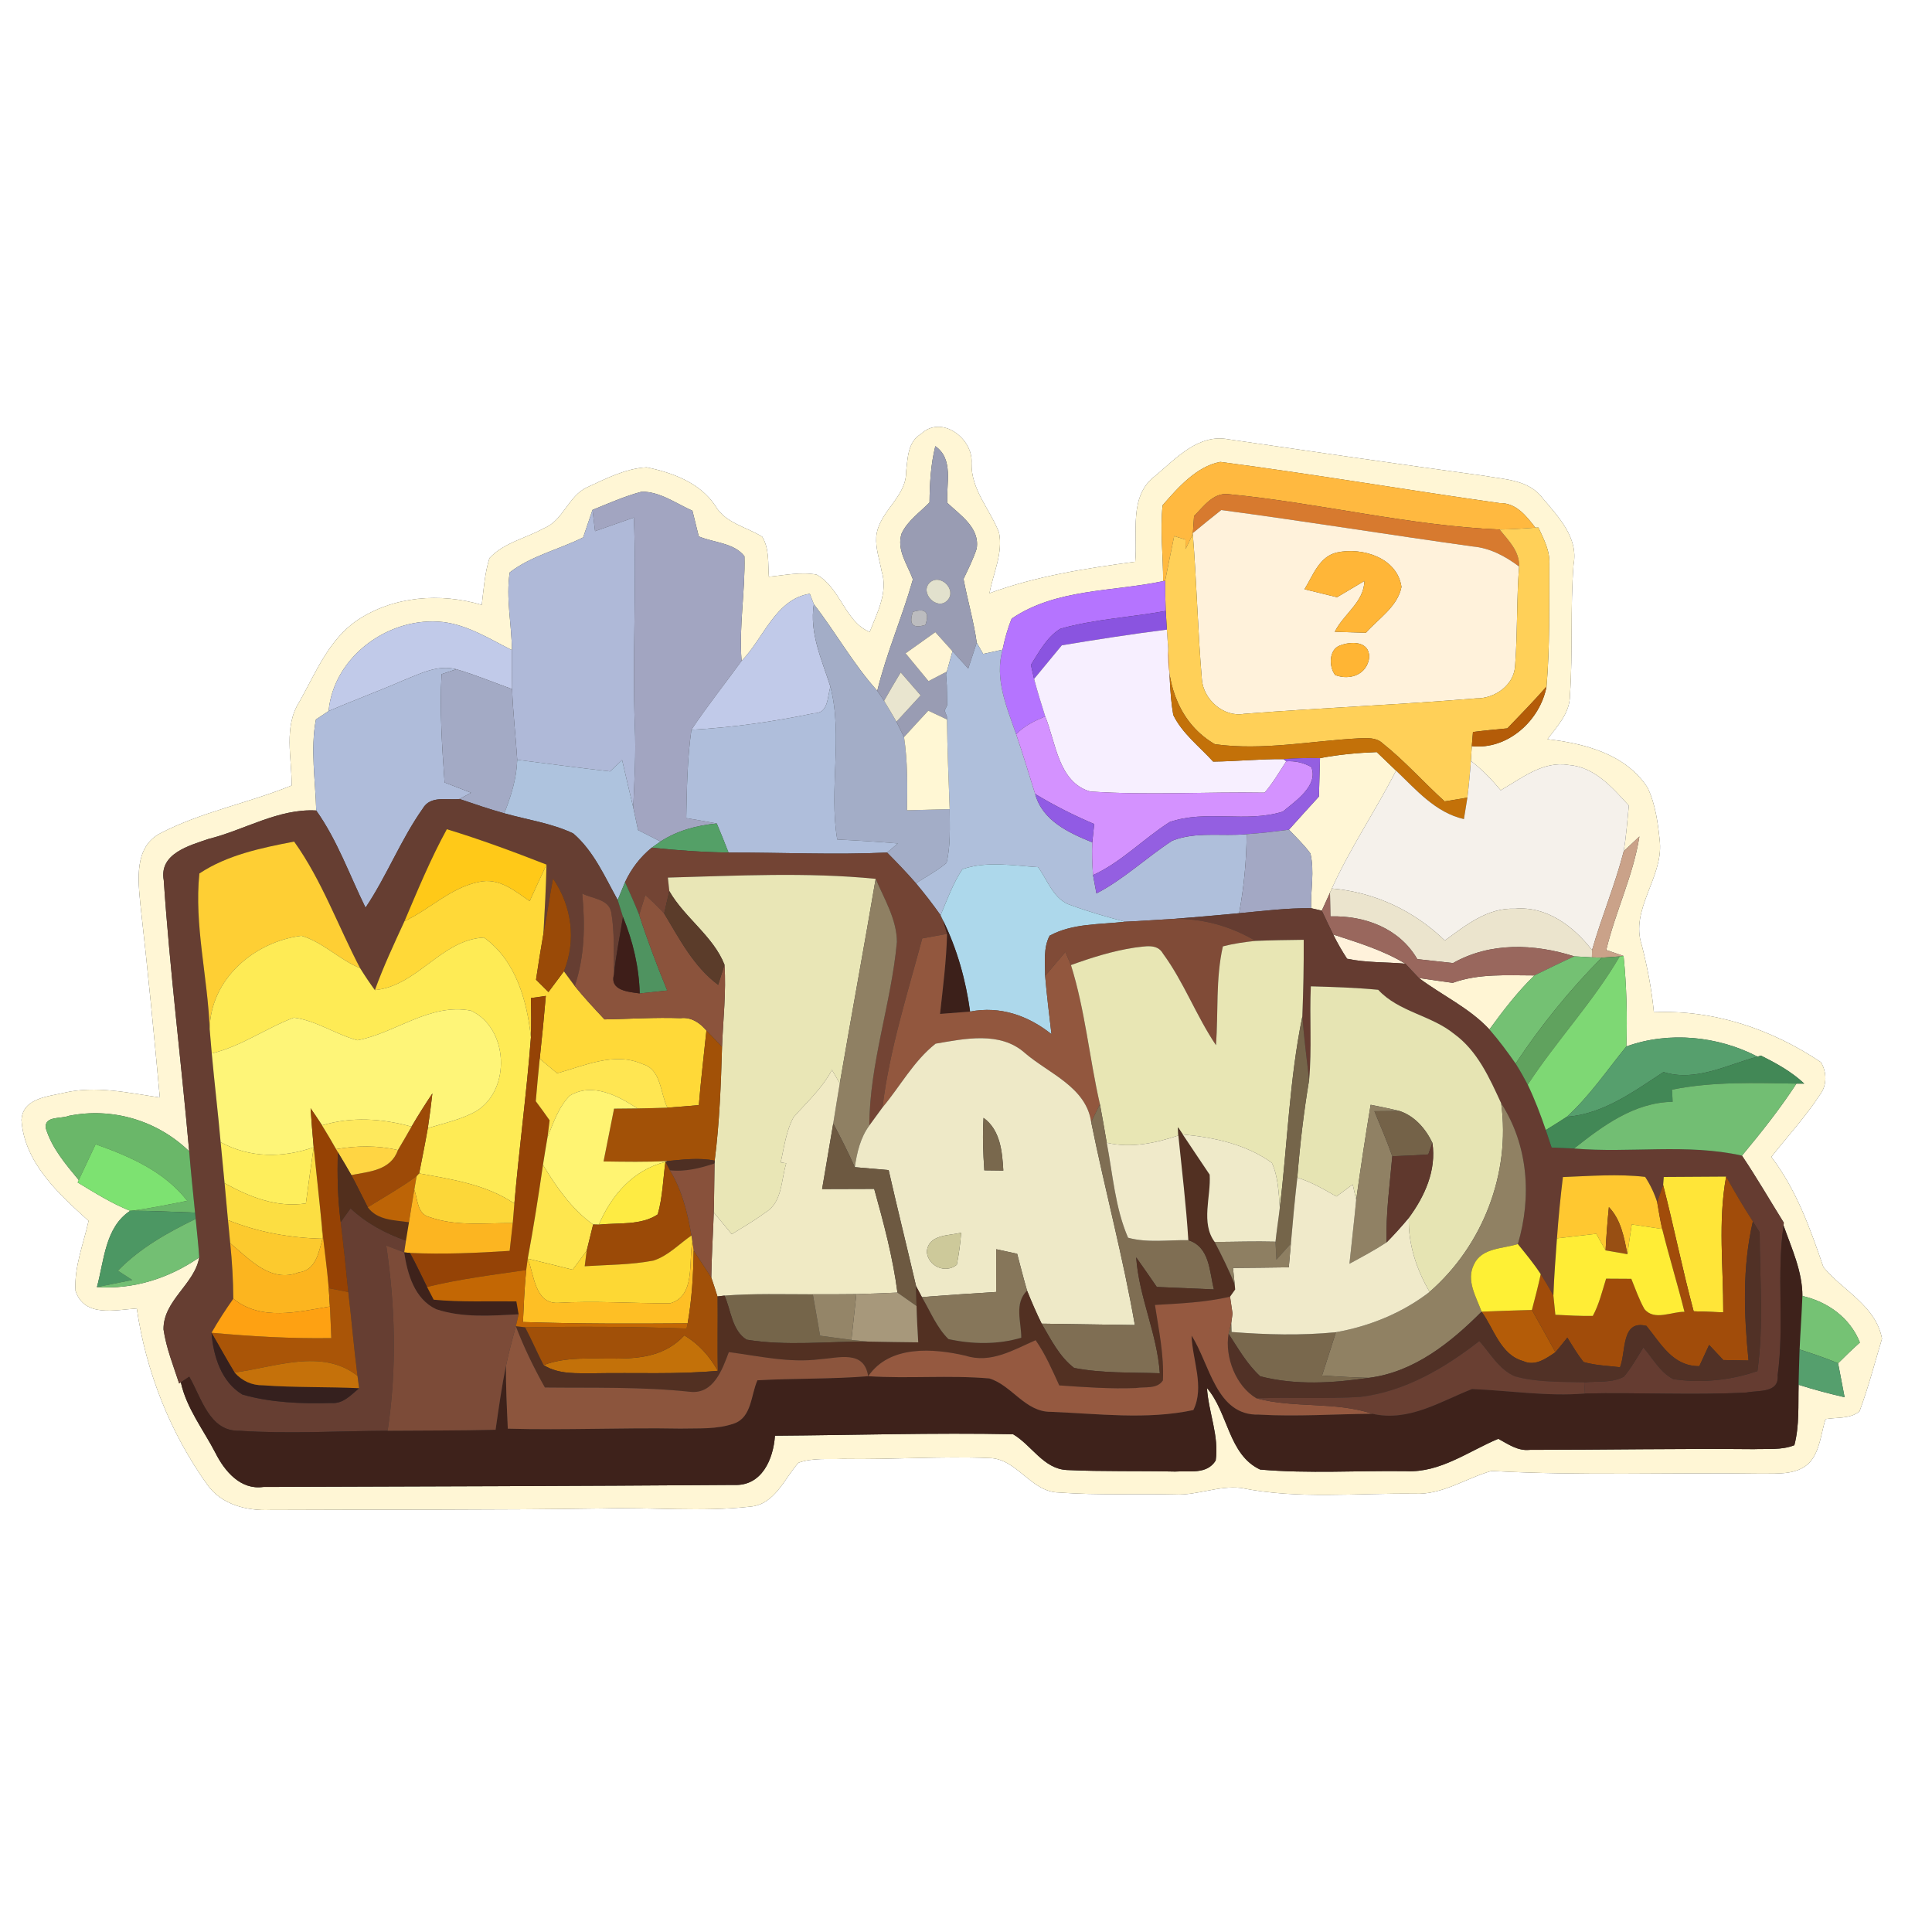 <?xml version="1.0" encoding="UTF-8" ?>
<!DOCTYPE svg PUBLIC "-//W3C//DTD SVG 1.1//EN" "http://www.w3.org/Graphics/SVG/1.1/DTD/svg11.dtd">
<svg width="250pt" height="250pt" viewBox="0 0 250 250" version="1.1" xmlns="http://www.w3.org/2000/svg">
<rect x="0" y="0" width="250" height="250" fill="#333333" stroke="none"/>
<g id="#ffffffff">
<path fill="#ffffff" opacity="1.00" d=" M 0.00 0.00 L 250.00 0.00 L 250.00 250.00 L 0.00 250.00 L 0.00 0.00 M 119.17 56.16 C 117.45 57.19 117.47 59.25 117.25 61.00 C 117.32 64.35 113.68 66.18 113.39 69.44 C 113.28 70.97 113.82 72.45 114.09 73.94 C 114.94 76.63 113.49 79.32 112.54 81.77 C 109.38 80.52 108.74 76.04 105.68 74.36 C 103.63 73.97 101.54 74.44 99.49 74.63 C 99.36 72.90 99.57 71.00 98.63 69.45 C 96.56 68.17 93.87 67.70 92.56 65.45 C 90.60 62.46 87.01 61.16 83.67 60.47 C 80.96 60.62 78.44 61.92 76.01 63.04 C 73.53 64.14 72.91 67.37 70.35 68.37 C 68.04 69.66 65.18 70.22 63.34 72.22 C 62.72 74.17 62.59 76.24 62.34 78.27 C 56.97 76.68 50.92 77.12 46.20 80.28 C 42.53 82.79 40.86 87.05 38.76 90.78 C 36.66 94.04 37.77 98.03 37.74 101.64 C 32.15 103.92 26.11 105.04 20.74 107.83 C 17.33 109.61 17.87 113.88 18.17 117.08 C 19.11 125.38 19.92 133.69 20.68 142.01 C 16.60 141.42 12.43 140.45 8.32 141.40 C 6.20 141.91 2.93 142.08 2.78 144.94 C 3.16 150.49 7.59 154.48 11.46 157.98 C 10.81 160.96 9.58 163.93 9.77 167.02 C 10.91 170.53 14.93 169.49 17.70 169.32 C 18.89 177.50 22.02 185.42 26.84 192.14 C 28.67 194.71 31.93 195.51 34.93 195.39 C 49.30 195.32 63.66 195.41 78.03 195.19 C 84.36 195.02 90.73 195.67 97.05 194.96 C 100.26 194.70 101.46 191.37 103.32 189.28 C 105.15 188.62 107.15 188.86 109.06 188.78 C 115.37 188.89 121.69 188.41 127.99 188.67 C 131.61 188.71 133.37 193.08 137.03 193.13 C 142.01 193.50 147.02 193.27 152.01 193.38 C 154.91 193.53 157.71 192.19 160.60 192.54 C 167.98 194.03 175.55 193.19 183.03 193.28 C 186.65 193.46 189.66 191.28 193.00 190.34 C 204.66 190.99 216.34 190.51 228.01 190.69 C 230.13 190.65 232.62 190.89 234.22 189.19 C 235.52 187.64 235.64 185.49 236.22 183.63 C 237.68 183.38 239.39 183.63 240.62 182.63 C 241.76 179.56 242.59 176.36 243.53 173.22 C 242.72 168.93 238.45 167.01 235.95 163.97 C 234.24 158.98 232.46 153.96 229.21 149.71 C 231.31 147.02 233.65 144.51 235.51 141.64 C 236.44 140.42 236.39 138.72 235.63 137.45 C 229.25 133.17 221.75 130.63 214.01 130.98 C 213.73 128.06 213.18 125.17 212.45 122.32 C 210.90 117.68 215.17 113.63 214.79 109.00 C 214.55 106.59 214.24 104.11 213.19 101.91 C 210.36 97.57 205.07 96.21 200.24 95.65 C 201.52 93.95 203.15 92.27 203.15 89.98 C 203.55 84.34 203.17 78.68 203.62 73.04 C 204.27 69.57 201.65 66.87 199.60 64.44 C 197.84 62.08 194.70 62.04 192.07 61.57 C 181.01 60.06 169.95 58.45 158.90 56.84 C 155.07 56.13 152.17 59.31 149.52 61.55 C 146.00 64.16 147.24 68.93 146.90 72.69 C 140.51 73.54 134.12 74.54 128.04 76.76 C 128.52 74.17 129.82 71.56 129.27 68.90 C 128.10 65.89 125.63 63.36 125.72 59.92 C 125.93 56.73 121.82 53.63 119.17 56.16 Z" />
</g>
<g id="#fff6d5ff">
<path fill="#fff6d5" opacity="1.00" d=" M 119.17 56.16 C 121.82 53.63 125.93 56.73 125.72 59.92 C 125.63 63.36 128.10 65.89 129.27 68.90 C 129.82 71.56 128.52 74.17 128.04 76.76 C 134.12 74.54 140.51 73.54 146.90 72.69 C 147.24 68.93 146.00 64.16 149.52 61.55 C 152.17 59.31 155.07 56.13 158.90 56.84 C 169.95 58.45 181.01 60.06 192.07 61.57 C 194.70 62.04 197.84 62.08 199.60 64.44 C 201.65 66.87 204.27 69.57 203.62 73.04 C 203.17 78.68 203.55 84.34 203.15 89.98 C 203.15 92.27 201.52 93.95 200.24 95.65 C 205.07 96.21 210.36 97.57 213.19 101.91 C 214.24 104.11 214.55 106.59 214.79 109.00 C 215.17 113.63 210.90 117.68 212.45 122.32 C 213.18 125.17 213.73 128.06 214.01 130.98 C 221.75 130.63 229.25 133.17 235.63 137.45 C 236.39 138.72 236.44 140.42 235.51 141.64 C 233.65 144.51 231.31 147.02 229.21 149.71 C 232.46 153.96 234.24 158.98 235.95 163.97 C 238.45 167.01 242.72 168.93 243.53 173.22 C 242.59 176.36 241.76 179.56 240.62 182.63 C 239.39 183.63 237.68 183.38 236.22 183.63 C 235.64 185.49 235.52 187.64 234.22 189.19 C 232.62 190.89 230.13 190.65 228.01 190.69 C 216.34 190.51 204.66 190.99 193.00 190.34 C 189.66 191.28 186.65 193.46 183.03 193.28 C 175.55 193.19 167.98 194.03 160.60 192.54 C 157.71 192.19 154.91 193.53 152.01 193.38 C 147.02 193.27 142.01 193.50 137.03 193.13 C 133.37 193.08 131.61 188.71 127.99 188.67 C 121.69 188.41 115.37 188.89 109.06 188.78 C 107.15 188.86 105.15 188.62 103.32 189.28 C 101.46 191.37 100.26 194.70 97.05 194.96 C 90.73 195.67 84.36 195.02 78.03 195.19 C 63.66 195.41 49.30 195.32 34.93 195.39 C 31.93 195.51 28.67 194.71 26.84 192.14 C 22.02 185.42 18.89 177.50 17.70 169.32 C 14.93 169.49 10.91 170.53 9.77 167.02 C 9.58 163.93 10.81 160.96 11.46 157.98 C 7.59 154.48 3.16 150.49 2.78 144.94 C 2.93 142.08 6.20 141.91 8.32 141.40 C 12.43 140.45 16.60 141.42 20.68 142.01 C 19.92 133.69 19.11 125.38 18.17 117.08 C 17.87 113.88 17.33 109.61 20.74 107.83 C 26.11 105.04 32.15 103.92 37.74 101.64 C 37.77 98.03 36.66 94.04 38.76 90.78 C 40.86 87.05 42.53 82.79 46.20 80.28 C 50.92 77.12 56.97 76.68 62.34 78.27 C 62.59 76.24 62.72 74.17 63.34 72.22 C 65.18 70.22 68.04 69.66 70.35 68.37 C 72.91 67.37 73.53 64.14 76.01 63.04 C 78.44 61.92 80.96 60.62 83.67 60.47 C 87.01 61.16 90.60 62.46 92.56 65.45 C 93.87 67.70 96.56 68.17 98.63 69.45 C 99.57 71.00 99.36 72.90 99.49 74.63 C 101.54 74.44 103.63 73.97 105.68 74.36 C 108.74 76.04 109.38 80.52 112.54 81.77 C 113.49 79.32 114.94 76.63 114.09 73.94 C 113.82 72.45 113.28 70.97 113.39 69.44 C 113.68 66.18 117.32 64.35 117.25 61.00 C 117.47 59.25 117.45 57.19 119.17 56.16 M 121.03 57.73 C 120.44 60.11 120.30 62.57 120.28 65.02 C 119.03 66.30 117.45 67.37 116.67 69.03 C 115.98 71.15 117.44 73.07 118.13 74.97 C 116.76 79.83 114.71 84.48 113.52 89.39 C 110.41 85.93 108.15 81.84 105.31 78.18 C 105.18 77.84 104.92 77.17 104.79 76.83 C 100.33 77.54 98.82 82.61 95.96 85.52 C 95.60 81.00 96.45 76.50 96.33 71.98 C 95.00 70.24 92.36 70.23 90.42 69.41 C 90.15 68.31 89.87 67.20 89.60 66.09 C 87.49 65.15 85.43 63.62 83.05 63.62 C 80.85 64.20 78.77 65.13 76.67 65.98 C 76.26 67.17 75.86 68.35 75.46 69.54 C 72.33 71.11 68.73 71.92 65.96 74.07 C 65.44 77.41 66.22 80.77 66.24 84.12 C 63.37 82.69 60.56 80.88 57.32 80.49 C 50.40 79.72 43.18 84.90 42.52 92.01 C 42.11 92.28 41.29 92.83 40.88 93.10 C 40.15 96.98 40.82 100.97 40.92 104.88 C 36.03 104.60 31.63 107.41 26.98 108.56 C 24.49 109.42 20.56 110.45 21.19 113.91 C 21.98 125.62 23.45 137.28 24.48 148.98 C 20.37 144.99 14.53 143.25 8.90 144.39 C 7.95 144.80 5.76 144.36 5.91 145.94 C 6.68 148.54 8.50 150.65 10.19 152.70 L 10.05 153.01 C 12.25 154.34 14.44 155.72 16.84 156.68 C 13.58 158.82 13.48 163.15 12.54 166.55 C 17.28 166.88 21.89 165.40 25.78 162.71 C 25.18 166.19 21.11 168.28 21.16 172.03 C 21.51 174.44 22.43 176.71 23.18 179.02 L 23.40 178.87 C 24.13 182.23 26.33 185.01 27.89 188.03 C 29.07 190.37 31.13 192.83 34.07 192.41 C 54.37 192.34 74.68 192.30 94.98 192.15 C 98.59 192.32 100.07 188.81 100.28 185.78 C 110.55 185.71 120.82 185.38 131.09 185.59 C 133.49 186.99 135.02 190.07 138.05 190.22 C 142.71 190.44 147.38 190.31 152.05 190.42 C 153.87 190.29 156.17 190.85 157.31 188.99 C 157.77 185.82 156.38 182.75 156.18 179.61 C 158.95 182.81 158.95 188.24 163.06 190.16 C 169.34 190.71 175.68 190.28 181.98 190.37 C 186.37 190.58 190.01 187.80 193.88 186.18 C 195.15 186.87 196.41 187.78 197.94 187.61 C 207.62 187.61 217.29 187.43 226.97 187.52 C 228.71 187.45 230.53 187.67 232.19 187.01 C 232.86 184.46 232.67 181.80 232.74 179.19 C 234.70 179.81 236.68 180.34 238.69 180.80 C 238.48 179.70 238.06 177.51 237.85 176.41 C 238.76 175.49 239.70 174.59 240.67 173.72 C 239.40 170.52 236.51 168.45 233.23 167.70 C 233.23 164.50 231.83 161.53 230.79 158.57 L 230.82 158.21 C 229.02 155.32 227.31 152.36 225.41 149.54 C 227.90 146.54 230.33 143.49 232.46 140.22 L 233.47 140.22 C 231.83 138.67 229.85 137.59 227.86 136.59 L 227.43 136.73 C 222.29 134.05 215.91 133.43 210.45 135.41 C 210.58 131.50 210.48 127.59 210.09 123.70 C 209.53 123.51 208.41 123.12 207.85 122.93 C 209.03 117.96 211.34 113.31 212.14 108.24 C 211.63 108.72 210.61 109.67 210.11 110.15 C 210.43 108.19 210.58 106.21 210.77 104.24 C 208.66 101.93 206.35 99.24 202.99 98.99 C 199.65 98.43 196.90 100.72 194.19 102.26 C 193.03 100.87 191.77 99.56 190.33 98.46 C 190.36 97.98 190.42 97.03 190.45 96.55 C 195.07 97.07 199.30 93.24 200.12 88.84 C 200.57 83.57 200.45 78.27 200.48 72.98 C 200.58 71.27 199.76 69.76 199.07 68.26 L 198.68 68.28 C 197.49 66.75 196.20 65.06 194.05 65.10 C 181.99 63.40 169.97 61.35 157.90 59.77 C 154.85 60.34 152.43 63.09 150.44 65.38 C 150.11 68.64 150.51 71.93 150.51 75.20 C 143.95 76.59 136.66 76.14 130.91 80.05 C 130.38 81.34 130.01 82.70 129.73 84.07 C 128.89 84.25 128.05 84.43 127.22 84.62 C 127.01 84.25 126.59 83.53 126.39 83.16 C 126.00 80.38 125.20 77.68 124.68 74.92 C 125.29 73.64 125.93 72.36 126.38 71.00 C 126.82 68.30 124.27 66.67 122.58 65.07 C 122.42 62.58 123.45 59.43 121.03 57.73 Z" />
<path fill="#fff6d5" opacity="1.00" d=" M 170.81 98.10 C 173.23 97.64 175.69 97.41 178.15 97.32 C 178.98 98.12 179.82 98.92 180.65 99.72 C 178.02 104.88 174.73 109.69 172.34 114.97 L 172.10 115.51 C 171.84 116.09 171.31 117.26 171.04 117.84 L 169.65 117.52 C 169.59 115.17 170.11 112.75 169.57 110.44 C 168.75 109.32 167.74 108.36 166.79 107.36 C 168.07 105.92 169.37 104.50 170.67 103.07 C 170.72 101.41 170.76 99.75 170.81 98.10 Z" />
</g>
<g id="#999cb3ff">
<path fill="#999cb3" opacity="1.00" d=" M 121.03 57.73 C 123.45 59.43 122.42 62.58 122.58 65.07 C 124.27 66.67 126.82 68.30 126.38 71.00 C 125.93 72.36 125.29 73.64 124.68 74.92 C 125.20 77.68 126.00 80.38 126.39 83.16 C 126.03 84.28 125.66 85.40 125.29 86.52 C 124.61 85.77 123.93 85.03 123.25 84.27 C 122.51 83.45 121.77 82.62 121.03 81.80 C 119.74 82.71 118.46 83.62 117.18 84.54 C 118.17 85.74 119.16 86.94 120.15 88.14 C 120.74 87.83 121.93 87.21 122.52 86.90 L 122.42 87.26 L 122.47 88.03 L 122.52 88.69 C 122.53 89.54 122.55 90.39 122.57 91.25 L 122.24 91.95 L 122.53 92.72 L 122.54 93.10 C 121.94 92.81 120.73 92.24 120.12 91.96 C 119.07 93.10 118.02 94.23 116.98 95.38 C 116.73 94.88 116.25 93.89 116.00 93.39 C 117.04 92.26 118.08 91.12 119.13 89.98 C 118.27 88.99 117.41 88.00 116.55 87.01 C 115.82 88.23 115.09 89.45 114.40 90.69 C 114.18 90.37 113.74 89.72 113.52 89.39 C 114.71 84.48 116.76 79.83 118.13 74.97 C 117.44 73.07 115.98 71.15 116.67 69.03 C 117.45 67.37 119.03 66.30 120.28 65.02 C 120.30 62.57 120.44 60.11 121.03 57.73 M 120.30 75.40 C 118.97 76.72 121.27 79.08 122.59 77.69 C 123.88 76.33 121.66 74.13 120.30 75.40 M 118.13 79.18 C 117.59 80.81 118.12 81.37 119.75 80.86 C 120.30 79.22 119.76 78.66 118.13 79.18 Z" />
</g>
<g id="#ffb940ff">
<path fill="#ffb940" opacity="1.00" d=" M 150.44 65.38 C 152.43 63.09 154.85 60.34 157.90 59.77 C 169.97 61.35 181.99 63.40 194.05 65.10 C 196.20 65.06 197.49 66.75 198.68 68.28 C 197.14 68.39 195.60 68.50 194.05 68.52 C 182.24 68.02 170.66 65.06 158.91 63.94 C 156.98 63.74 155.72 65.57 154.51 66.78 C 154.48 67.33 154.40 68.42 154.36 68.97 L 154.35 69.10 C 154.05 69.75 153.74 70.39 153.42 71.03 L 153.40 69.83 C 153.03 69.72 152.30 69.49 151.94 69.37 C 151.54 71.29 151.15 73.22 150.77 75.14 L 150.51 75.20 C 150.51 71.93 150.11 68.64 150.44 65.38 Z" />
</g>
<g id="#a2a5c1ff">
<path fill="#a2a5c1" opacity="1.00" d=" M 76.67 65.98 C 78.77 65.13 80.85 64.20 83.05 63.62 C 85.43 63.62 87.49 65.15 89.60 66.09 C 89.87 67.20 90.15 68.31 90.42 69.41 C 92.36 70.23 95.00 70.24 96.33 71.98 C 96.45 76.50 95.60 81.00 95.96 85.52 C 93.80 88.50 91.51 91.37 89.47 94.43 C 88.93 98.21 88.88 102.04 88.80 105.86 C 90.11 106.09 91.44 106.30 92.75 106.56 C 90.18 106.80 87.65 107.47 85.47 108.89 C 84.50 108.39 83.53 107.90 82.56 107.41 C 82.35 106.43 82.14 105.46 81.94 104.48 C 82.10 100.99 82.30 97.50 82.15 94.00 C 81.80 84.99 82.41 75.98 82.02 66.97 C 80.35 67.55 78.68 68.14 77.00 68.73 C 76.92 68.04 76.75 66.67 76.67 65.98 Z" />
</g>
<g id="#d77a2fff">
<path fill="#d77a2f" opacity="1.00" d=" M 154.51 66.78 C 155.72 65.57 156.98 63.74 158.91 63.94 C 170.66 65.06 182.24 68.02 194.05 68.52 C 195.19 69.94 196.65 71.33 196.57 73.31 C 194.79 71.97 192.80 70.90 190.55 70.71 C 179.70 69.20 168.88 67.44 158.03 66.00 C 156.80 66.98 155.57 67.96 154.36 68.97 C 154.40 68.42 154.48 67.33 154.51 66.78 Z" />
</g>
<g id="#afb9d8ff">
<path fill="#afb9d8" opacity="1.00" d=" M 75.46 69.54 C 75.86 68.35 76.26 67.17 76.67 65.98 C 76.75 66.67 76.92 68.04 77.00 68.73 C 78.68 68.14 80.35 67.55 82.02 66.97 C 82.41 75.98 81.80 84.99 82.15 94.00 C 82.30 97.50 82.10 100.99 81.94 104.48 C 81.46 102.44 80.97 100.40 80.50 98.35 C 80.11 98.72 79.33 99.46 78.94 99.82 C 74.93 99.37 70.93 98.82 66.93 98.32 C 66.74 95.27 66.37 92.23 66.27 89.17 C 66.23 87.49 66.27 85.81 66.24 84.12 C 66.22 80.77 65.44 77.41 65.96 74.07 C 68.73 71.92 72.33 71.11 75.46 69.54 Z" />
</g>
<g id="#fff2dbff">
<path fill="#fff2db" opacity="1.00" d=" M 154.36 68.97 C 155.57 67.96 156.80 66.98 158.03 66.00 C 168.88 67.44 179.70 69.20 190.55 70.71 C 192.80 70.90 194.79 71.97 196.57 73.31 C 196.24 77.55 196.38 81.82 196.06 86.06 C 195.98 88.63 193.43 90.42 190.99 90.37 C 181.00 91.20 170.97 91.59 160.98 92.37 C 158.32 92.84 155.71 90.51 155.52 87.89 C 154.99 81.64 154.85 75.35 154.35 69.10 L 154.36 68.97 M 168.80 76.25 C 170.20 76.59 171.61 76.94 173.01 77.28 C 174.19 76.58 175.37 75.88 176.55 75.18 C 176.51 77.91 173.85 79.46 172.72 81.75 C 174.06 81.80 175.41 81.84 176.75 81.88 C 178.39 80.02 180.84 78.52 181.35 75.95 C 180.81 72.16 176.28 70.78 173.00 71.49 C 170.71 72.00 169.89 74.49 168.80 76.25 M 173.38 83.53 C 171.95 84.05 171.93 86.26 172.77 87.35 C 174.69 88.09 176.93 87.28 177.18 85.04 C 177.19 82.92 174.83 82.97 173.38 83.53 Z" />
<path fill="#fff2db" opacity="1.00" d=" M 172.52 120.93 C 175.71 121.97 178.96 122.95 181.85 124.70 C 179.34 124.48 176.78 124.59 174.31 124.06 C 173.65 123.05 173.05 122.01 172.52 120.93 Z" />
</g>
<g id="#ffd058ff">
<path fill="#ffd058" opacity="1.00" d=" M 194.05 68.52 C 195.60 68.50 197.14 68.39 198.68 68.28 L 199.07 68.26 C 199.76 69.76 200.58 71.27 200.48 72.98 C 200.45 78.27 200.57 83.57 200.12 88.84 C 198.49 90.70 196.76 92.47 195.05 94.25 C 193.56 94.39 192.08 94.53 190.60 94.72 C 190.57 95.18 190.49 96.09 190.45 96.55 C 190.42 97.03 190.36 97.98 190.33 98.46 C 190.22 100.05 190.07 101.63 189.88 103.21 C 189.14 103.33 187.68 103.58 186.94 103.70 C 184.21 101.24 181.77 98.45 178.89 96.17 C 178.08 95.40 176.90 95.52 175.89 95.54 C 169.67 95.86 163.41 97.16 157.20 96.30 C 152.77 93.73 150.96 88.81 151.16 83.89 C 151.11 83.29 151.03 82.07 150.99 81.47 C 150.96 80.86 150.89 79.66 150.85 79.05 C 150.79 77.75 150.76 76.45 150.77 75.14 C 151.15 73.22 151.54 71.29 151.94 69.37 C 152.30 69.49 153.03 69.72 153.40 69.83 L 153.42 71.03 C 153.74 70.39 154.05 69.75 154.35 69.10 C 154.85 75.35 154.99 81.64 155.52 87.89 C 155.71 90.51 158.32 92.84 160.98 92.37 C 170.97 91.59 181.00 91.20 190.99 90.37 C 193.43 90.42 195.98 88.63 196.06 86.06 C 196.38 81.82 196.24 77.55 196.57 73.31 C 196.65 71.33 195.19 69.94 194.05 68.52 Z" />
</g>
<g id="#ffb638ff">
<path fill="#ffb638" opacity="1.00" d=" M 168.80 76.25 C 169.89 74.49 170.71 72.00 173.00 71.49 C 176.28 70.78 180.81 72.16 181.35 75.95 C 180.84 78.52 178.39 80.02 176.75 81.88 C 175.41 81.84 174.06 81.80 172.72 81.75 C 173.85 79.46 176.51 77.91 176.55 75.18 C 175.37 75.88 174.19 76.58 173.01 77.28 C 171.61 76.94 170.20 76.59 168.80 76.25 Z" />
</g>
<g id="#e2e1cdff">
<path fill="#e2e1cd" opacity="1.00" d=" M 120.30 75.40 C 121.66 74.13 123.88 76.33 122.59 77.69 C 121.27 79.08 118.97 76.72 120.30 75.40 Z" />
</g>
<g id="#b574ffff">
<path fill="#b574ff" opacity="1.00" d=" M 130.91 80.05 C 136.66 76.14 143.95 76.59 150.51 75.20 L 150.77 75.14 C 150.76 76.45 150.79 77.75 150.85 79.05 C 146.32 79.89 141.66 80.10 137.21 81.36 C 135.46 82.43 134.47 84.35 133.40 86.03 C 133.50 86.48 133.71 87.39 133.81 87.85 C 134.24 89.48 134.74 91.09 135.25 92.70 C 133.89 93.28 132.53 93.92 131.49 95.01 C 130.27 91.50 128.67 87.84 129.73 84.07 C 130.01 82.70 130.38 81.34 130.91 80.05 Z" />
</g>
<g id="#c1cae9ff">
<path fill="#c1cae9" opacity="1.00" d=" M 95.96 85.52 C 98.82 82.61 100.33 77.54 104.79 76.83 C 104.92 77.17 105.18 77.84 105.31 78.18 C 104.71 81.93 106.36 85.39 107.46 88.87 C 107.03 90.21 107.23 92.32 105.30 92.30 C 100.09 93.39 94.79 94.14 89.47 94.43 C 91.51 91.37 93.80 88.50 95.96 85.52 Z" />
<path fill="#c1cae9" opacity="1.00" d=" M 42.52 92.01 C 43.18 84.90 50.40 79.72 57.32 80.49 C 60.56 80.88 63.37 82.69 66.24 84.12 C 66.27 85.81 66.23 87.49 66.27 89.17 C 63.87 88.31 61.51 87.32 59.05 86.60 C 56.63 85.96 54.32 87.20 52.12 88.07 C 48.95 89.45 45.70 90.64 42.52 92.01 Z" />
</g>
<g id="#a3adc7ff">
<path fill="#a3adc7" opacity="1.00" d=" M 107.46 88.87 C 106.36 85.39 104.71 81.93 105.31 78.18 C 108.15 81.84 110.41 85.93 113.52 89.39 C 113.74 89.72 114.18 90.37 114.40 90.69 C 114.94 91.58 115.48 92.48 116.00 93.39 C 116.25 93.89 116.73 94.88 116.98 95.38 C 117.46 98.51 117.42 101.69 117.37 104.85 C 119.21 104.80 121.05 104.75 122.89 104.70 C 122.89 107.02 123.03 109.39 122.48 111.67 C 121.26 112.68 119.85 113.44 118.52 114.29 C 117.33 112.92 116.07 111.61 114.79 110.32 C 115.14 110.02 115.84 109.43 116.19 109.14 C 113.57 108.92 110.96 108.76 108.34 108.63 C 107.23 102.07 109.10 95.32 107.46 88.87 Z" />
</g>
<g id="#bcbcbfff">
<path fill="#bcbcbf" opacity="1.00" d=" M 118.13 79.18 C 119.76 78.66 120.30 79.22 119.75 80.86 C 118.12 81.37 117.59 80.81 118.13 79.18 Z" />
</g>
<g id="#8a54e0ff">
<path fill="#8a54e0" opacity="1.00" d=" M 137.21 81.36 C 141.66 80.10 146.32 79.89 150.85 79.05 C 150.89 79.66 150.96 80.86 150.99 81.47 C 146.45 82.05 141.92 82.75 137.40 83.50 C 136.21 84.95 135.01 86.40 133.81 87.85 C 133.71 87.39 133.50 86.48 133.40 86.03 C 134.47 84.35 135.46 82.43 137.21 81.36 Z" />
</g>
<g id="#fff5d4ff">
<path fill="#fff5d4" opacity="1.00" d=" M 117.18 84.54 C 118.46 83.62 119.74 82.71 121.03 81.80 C 121.77 82.62 122.51 83.45 123.25 84.27 C 123.01 85.15 122.76 86.02 122.52 86.90 C 121.93 87.21 120.74 87.83 120.15 88.14 C 119.16 86.94 118.17 85.74 117.18 84.54 Z" />
<path fill="#fff5d4" opacity="1.00" d=" M 183.60 126.55 C 185.05 126.77 186.51 126.98 187.98 127.18 C 191.37 125.95 195.01 126.22 198.55 126.22 C 196.37 128.34 194.52 130.75 192.73 133.21 C 190.13 130.41 186.61 128.81 183.60 126.55 Z" />
</g>
<g id="#f7efffff">
<path fill="#f7efff" opacity="1.00" d=" M 137.40 83.50 C 141.92 82.75 146.45 82.05 150.99 81.47 C 151.03 82.07 151.11 83.29 151.16 83.89 C 151.38 86.77 151.32 89.67 151.82 92.52 C 152.99 94.92 155.21 96.60 156.98 98.55 C 160.02 98.52 163.05 98.20 166.10 98.23 L 166.44 98.51 C 165.54 99.89 164.72 101.32 163.64 102.57 C 156.12 102.44 148.57 102.93 141.06 102.42 C 136.94 101.20 136.64 96.10 135.25 92.70 C 134.74 91.09 134.24 89.48 133.81 87.85 C 135.01 86.40 136.21 84.95 137.40 83.50 Z" />
</g>
<g id="#afbfdbff">
<path fill="#afbfdb" opacity="1.00" d=" M 126.39 83.16 C 126.59 83.53 127.01 84.25 127.22 84.62 C 128.05 84.43 128.89 84.25 129.73 84.07 C 128.67 87.84 130.27 91.50 131.49 95.01 C 132.37 97.57 133.14 100.16 133.95 102.74 C 134.90 106.22 138.29 107.75 141.34 109.00 C 141.28 110.41 141.33 111.83 141.44 113.24 C 141.55 113.83 141.77 115.02 141.88 115.61 C 145.44 113.76 148.35 110.96 151.68 108.79 C 154.71 107.57 158.13 108.25 161.32 107.94 C 161.29 111.37 160.97 114.80 160.34 118.17 C 157.52 118.43 154.70 118.69 151.87 118.90 C 149.77 119.02 147.68 119.18 145.58 119.27 C 143.24 118.65 140.90 117.99 138.63 117.15 C 136.36 116.48 135.60 113.95 134.33 112.21 C 131.09 112.01 127.70 111.39 124.54 112.47 C 123.31 114.31 122.57 116.41 121.71 118.43 C 120.71 117.00 119.64 115.63 118.52 114.29 C 119.85 113.44 121.26 112.68 122.48 111.67 C 123.03 109.39 122.89 107.02 122.89 104.70 C 122.75 100.83 122.58 96.97 122.54 93.10 L 122.53 92.72 L 122.24 91.95 L 122.57 91.25 C 122.55 90.39 122.53 89.54 122.52 88.69 L 122.47 88.03 L 122.42 87.26 L 122.52 86.90 C 122.76 86.02 123.01 85.15 123.25 84.27 C 123.93 85.03 124.61 85.77 125.29 86.52 C 125.66 85.40 126.03 84.28 126.39 83.16 Z" />
</g>
<g id="#ffb534ff">
<path fill="#ffb534" opacity="1.00" d=" M 173.38 83.53 C 174.83 82.97 177.19 82.92 177.18 85.04 C 176.93 87.28 174.69 88.09 172.77 87.35 C 171.93 86.26 171.95 84.05 173.38 83.53 Z" />
</g>
<g id="#c37109ff">
<path fill="#c37109" opacity="1.00" d=" M 151.16 83.89 C 150.96 88.81 152.77 93.73 157.20 96.30 C 163.41 97.16 169.67 95.86 175.89 95.54 C 176.90 95.52 178.08 95.40 178.89 96.17 C 181.77 98.45 184.21 101.24 186.94 103.70 C 187.68 103.58 189.14 103.33 189.88 103.21 C 189.76 103.91 189.54 105.30 189.43 105.99 C 185.75 105.15 183.26 102.21 180.65 99.72 C 179.82 98.92 178.98 98.12 178.15 97.32 C 175.69 97.41 173.23 97.64 170.81 98.10 C 169.23 98.07 167.66 98.10 166.10 98.23 C 163.05 98.20 160.02 98.52 156.98 98.55 C 155.21 96.60 152.99 94.92 151.82 92.52 C 151.32 89.67 151.38 86.77 151.16 83.89 Z" />
<path fill="#c37109" opacity="1.00" d=" M 70.34 176.64 C 76.26 174.38 83.79 177.95 88.55 172.80 C 90.41 173.89 91.83 175.50 92.88 177.38 C 87.58 177.87 82.26 177.60 76.95 177.70 C 74.71 177.68 72.32 177.89 70.34 176.64 Z" />
</g>
<g id="#afbcdaff">
<path fill="#afbcda" opacity="1.00" d=" M 52.12 88.07 C 54.32 87.20 56.63 85.96 59.05 86.60 C 58.58 86.76 57.62 87.08 57.14 87.24 C 56.88 91.91 57.20 96.59 57.53 101.25 C 58.67 101.69 59.81 102.13 60.95 102.58 C 60.58 102.79 59.84 103.19 59.47 103.39 C 57.86 103.57 55.70 102.90 54.71 104.62 C 51.85 108.66 50.06 113.34 47.30 117.45 C 45.23 113.24 43.66 108.74 40.92 104.88 C 40.82 100.97 40.15 96.98 40.88 93.10 C 41.29 92.83 42.11 92.28 42.52 92.01 C 45.70 90.64 48.95 89.45 52.12 88.07 Z" />
</g>
<g id="#a3aac5ff">
<path fill="#a3aac5" opacity="1.00" d=" M 57.14 87.24 C 57.62 87.08 58.58 86.76 59.05 86.60 C 61.51 87.32 63.87 88.31 66.27 89.17 C 66.37 92.23 66.74 95.27 66.93 98.32 C 66.85 100.72 66.14 103.02 65.25 105.24 C 63.30 104.70 61.39 104.04 59.47 103.39 C 59.84 103.19 60.58 102.79 60.95 102.58 C 59.81 102.13 58.67 101.69 57.53 101.25 C 57.20 96.59 56.88 91.91 57.14 87.24 Z" />
</g>
<g id="#e9e5cfff">
<path fill="#e9e5cf" opacity="1.00" d=" M 114.40 90.69 C 115.09 89.45 115.82 88.23 116.55 87.01 C 117.41 88.00 118.27 88.99 119.13 89.98 C 118.08 91.12 117.04 92.26 116.00 93.39 C 115.48 92.48 114.94 91.58 114.40 90.69 Z" />
</g>
<g id="#afbedbff">
<path fill="#afbedb" opacity="1.00" d=" M 107.46 88.87 C 109.10 95.32 107.23 102.07 108.34 108.63 C 110.96 108.76 113.57 108.92 116.19 109.14 C 115.84 109.43 115.14 110.02 114.79 110.32 C 107.96 110.64 101.11 110.30 94.27 110.32 C 93.78 109.06 93.28 107.80 92.75 106.56 C 91.44 106.30 90.11 106.09 88.80 105.86 C 88.88 102.04 88.93 98.21 89.47 94.43 C 94.79 94.14 100.09 93.39 105.30 92.30 C 107.23 92.32 107.03 90.21 107.46 88.87 Z" />
</g>
<g id="#b45c08ff">
<path fill="#b45c08" opacity="1.00" d=" M 195.05 94.25 C 196.76 92.47 198.49 90.70 200.12 88.84 C 199.30 93.24 195.07 97.07 190.45 96.55 C 190.49 96.09 190.57 95.18 190.60 94.72 C 192.08 94.53 193.56 94.39 195.05 94.25 Z" />
<path fill="#b45c08" opacity="1.00" d=" M 191.72 169.73 C 193.89 169.64 196.06 169.57 198.23 169.51 C 199.25 171.33 200.27 173.15 201.27 174.98 C 200.03 175.81 198.64 176.84 197.09 176.12 C 194.16 175.31 193.32 171.94 191.72 169.73 Z" />
</g>
<g id="#fff7d4ff">
<path fill="#fff7d4" opacity="1.00" d=" M 120.12 91.96 C 120.73 92.24 121.94 92.81 122.54 93.10 C 122.58 96.97 122.75 100.83 122.89 104.70 C 121.05 104.75 119.21 104.80 117.37 104.85 C 117.42 101.69 117.46 98.51 116.98 95.38 C 118.02 94.23 119.07 93.10 120.12 91.96 Z" />
</g>
<g id="#d492ffff">
<path fill="#d492ff" opacity="1.00" d=" M 131.49 95.01 C 132.53 93.92 133.89 93.28 135.25 92.70 C 136.64 96.10 136.94 101.20 141.06 102.42 C 148.57 102.93 156.12 102.44 163.64 102.57 C 164.72 101.32 165.54 99.89 166.44 98.51 C 167.61 98.44 168.70 98.69 169.69 99.26 C 170.62 101.68 167.64 103.64 166.00 105.02 C 161.29 106.51 156.06 104.74 151.36 106.37 C 147.96 108.53 145.14 111.54 141.44 113.24 C 141.33 111.83 141.28 110.41 141.34 109.00 C 141.40 108.41 141.53 107.22 141.59 106.63 C 138.95 105.51 136.40 104.22 133.95 102.74 C 133.14 100.16 132.37 97.57 131.49 95.01 Z" />
</g>
<g id="#aec3deff">
<path fill="#aec3de" opacity="1.00" d=" M 66.93 98.32 C 70.93 98.82 74.93 99.37 78.94 99.82 C 79.33 99.46 80.11 98.72 80.50 98.35 C 80.97 100.40 81.46 102.44 81.94 104.48 C 82.14 105.46 82.35 106.43 82.56 107.41 C 83.53 107.90 84.50 108.39 85.47 108.89 L 84.33 109.69 C 82.85 110.89 81.68 112.42 80.88 114.15 C 80.64 114.73 80.17 115.88 79.93 116.46 C 78.26 113.45 76.82 110.11 74.17 107.84 C 71.35 106.51 68.22 106.08 65.25 105.24 C 66.14 103.02 66.85 100.72 66.93 98.32 Z" />
</g>
<g id="#945fe1ff">
<path fill="#945fe1" opacity="1.00" d=" M 166.10 98.23 C 167.66 98.10 169.23 98.07 170.81 98.10 C 170.76 99.75 170.72 101.41 170.67 103.07 C 169.37 104.50 168.07 105.92 166.79 107.36 C 164.97 107.60 163.14 107.82 161.32 107.94 C 158.13 108.25 154.71 107.57 151.68 108.79 C 148.35 110.96 145.44 113.76 141.88 115.61 C 141.77 115.02 141.55 113.83 141.44 113.24 C 145.14 111.54 147.96 108.53 151.36 106.37 C 156.06 104.74 161.29 106.51 166.00 105.02 C 167.64 103.64 170.62 101.68 169.69 99.26 C 168.70 98.69 167.61 98.44 166.44 98.51 L 166.10 98.23 Z" />
</g>
<g id="#f5f1ebff">
<path fill="#f5f1eb" opacity="1.00" d=" M 190.33 98.46 C 191.77 99.56 193.03 100.87 194.19 102.26 C 196.90 100.72 199.65 98.43 202.99 98.99 C 206.35 99.24 208.66 101.93 210.77 104.24 C 210.58 106.21 210.43 108.19 210.11 110.15 C 208.99 114.50 207.24 118.64 206.01 122.95 C 203.63 119.86 200.13 117.22 196.02 117.59 C 192.47 117.44 189.65 119.75 186.96 121.70 C 182.97 117.84 177.88 115.45 172.34 114.97 C 174.73 109.69 178.02 104.88 180.65 99.72 C 183.26 102.21 185.75 105.15 189.43 105.99 C 189.54 105.30 189.76 103.91 189.88 103.21 C 190.07 101.63 190.22 100.05 190.33 98.46 Z" />
</g>
<g id="#663e32ff">
<path fill="#663e32" opacity="1.00" d=" M 54.71 104.62 C 55.70 102.90 57.86 103.57 59.47 103.39 C 61.39 104.04 63.30 104.70 65.25 105.24 C 68.22 106.08 71.35 106.51 74.17 107.84 C 76.82 110.11 78.26 113.45 79.93 116.46 C 80.16 117.18 80.38 117.91 80.61 118.64 C 80.23 121.12 79.69 123.59 79.45 126.10 C 79.38 123.40 79.56 120.68 79.09 118.01 C 78.73 116.30 76.60 116.30 75.34 115.62 C 75.72 119.64 75.68 123.72 74.37 127.59 C 74.02 127.11 73.32 126.16 72.97 125.69 C 74.59 121.67 74.00 117.24 71.56 113.69 C 71.11 116.06 70.78 118.44 70.32 120.81 C 70.49 117.83 70.65 114.86 70.72 111.88 C 66.47 110.22 62.19 108.63 57.82 107.30 C 55.72 111.13 54.05 115.18 52.34 119.20 C 50.99 122.14 49.61 125.07 48.51 128.12 C 47.84 127.20 47.20 126.25 46.60 125.28 C 43.74 119.84 41.65 113.91 38.06 108.90 C 33.86 109.71 29.39 110.63 25.80 113.03 C 25.11 119.70 26.89 126.45 27.13 133.16 C 27.20 133.95 27.34 135.52 27.40 136.31 C 27.75 140.14 28.21 143.97 28.55 147.80 C 28.72 149.56 28.89 151.33 29.06 153.10 C 29.21 154.69 29.36 156.29 29.50 157.88 C 29.58 158.63 29.72 160.12 29.79 160.87 C 30.03 163.26 30.18 165.65 30.19 168.05 C 29.19 169.48 28.23 170.94 27.37 172.46 C 27.60 175.47 28.64 178.84 31.38 180.46 C 35.10 181.51 39.03 181.66 42.88 181.55 C 44.39 181.68 45.42 180.51 46.47 179.63 L 46.26 178.04 C 45.79 174.43 45.50 170.80 45.07 167.19 C 44.77 164.16 44.46 161.14 44.09 158.13 C 44.41 157.68 45.04 156.80 45.36 156.36 C 47.41 158.29 49.89 159.61 52.53 160.54 C 52.48 160.92 52.36 161.68 52.30 162.06 C 51.72 161.84 50.56 161.39 49.98 161.17 C 51.16 169.10 51.36 177.19 50.16 185.14 C 43.77 185.17 37.37 185.57 30.99 185.14 C 27.09 185.26 26.07 180.85 24.49 178.14 C 24.22 178.33 23.67 178.69 23.40 178.87 L 23.18 179.02 C 22.43 176.71 21.51 174.44 21.16 172.03 C 21.11 168.28 25.18 166.19 25.78 162.71 C 25.67 161.04 25.48 159.39 25.32 157.73 L 25.24 156.91 C 24.97 154.27 24.70 151.63 24.48 148.98 C 23.45 137.28 21.98 125.62 21.19 113.91 C 20.56 110.45 24.49 109.42 26.98 108.56 C 31.63 107.41 36.03 104.60 40.92 104.88 C 43.66 108.74 45.23 113.24 47.30 117.45 C 50.06 113.34 51.85 108.66 54.71 104.62 Z" />
</g>
<g id="#915be4ff">
<path fill="#915be4" opacity="1.00" d=" M 133.95 102.74 C 136.40 104.22 138.95 105.51 141.59 106.63 C 141.53 107.22 141.40 108.41 141.34 109.00 C 138.29 107.75 134.90 106.22 133.95 102.74 Z" />
</g>
<g id="#54a067ff">
<path fill="#54a067" opacity="1.00" d=" M 85.47 108.89 C 87.65 107.47 90.18 106.80 92.75 106.56 C 93.28 107.80 93.78 109.06 94.27 110.32 C 90.95 110.27 87.63 110.04 84.33 109.69 L 85.47 108.89 Z" />
</g>
<g id="#a3a8c4ff">
<path fill="#a3a8c4" opacity="1.00" d=" M 161.32 107.94 C 163.14 107.82 164.97 107.60 166.79 107.36 C 167.74 108.36 168.75 109.32 169.57 110.44 C 170.11 112.75 169.59 115.17 169.65 117.52 C 166.53 117.49 163.44 117.88 160.34 118.17 C 160.97 114.80 161.29 111.37 161.32 107.94 Z" />
</g>
<g id="#ffc918ff">
<path fill="#ffc918" opacity="1.00" d=" M 52.34 119.20 C 54.05 115.18 55.72 111.13 57.82 107.30 C 62.19 108.63 66.47 110.22 70.72 111.88 C 69.98 113.45 69.26 115.02 68.54 116.60 C 66.60 115.27 64.54 113.53 61.99 114.12 C 58.36 114.83 55.63 117.66 52.34 119.20 Z" />
</g>
<g id="#fecf34ff">
<path fill="#fecf34" opacity="1.00" d=" M 25.80 113.03 C 29.39 110.63 33.86 109.71 38.06 108.90 C 41.65 113.91 43.74 119.84 46.60 125.28 C 43.91 124.18 41.78 121.91 39.01 121.09 C 32.92 121.85 27.23 126.66 27.13 133.16 C 26.89 126.45 25.11 119.70 25.80 113.03 Z" />
</g>
<g id="#caa289ff">
<path fill="#caa289" opacity="1.00" d=" M 210.11 110.15 C 210.61 109.67 211.63 108.72 212.14 108.24 C 211.34 113.31 209.03 117.96 207.85 122.93 C 208.41 123.12 209.53 123.51 210.09 123.70 L 209.59 123.76 C 209.01 123.80 207.84 123.88 207.26 123.92 L 205.99 123.88 L 206.01 122.95 C 207.24 118.64 208.99 114.50 210.11 110.15 Z" />
</g>
<g id="#734434ff">
<path fill="#734434" opacity="1.00" d=" M 80.88 114.15 C 81.68 112.42 82.85 110.89 84.33 109.69 C 87.63 110.04 90.95 110.27 94.27 110.32 C 101.11 110.30 107.96 110.64 114.79 110.32 C 116.07 111.61 117.33 112.92 118.52 114.29 C 119.64 115.63 120.71 117.00 121.71 118.43 L 122.03 119.10 C 122.16 119.53 122.42 120.40 122.55 120.84 C 121.75 120.99 120.14 121.28 119.34 121.43 C 117.40 128.67 115.10 135.85 114.19 143.31 C 113.77 143.90 112.92 145.06 112.49 145.64 C 112.52 137.59 115.33 129.87 116.06 121.88 C 116.04 118.96 114.43 116.34 113.31 113.72 C 104.40 112.84 95.37 113.32 86.42 113.56 C 86.47 114.00 86.56 114.87 86.61 115.31 C 86.44 116.03 86.11 117.48 85.94 118.20 C 85.16 117.37 84.35 116.58 83.51 115.81 C 83.31 116.46 82.91 117.74 82.71 118.38 C 82.15 116.95 81.51 115.55 80.88 114.15 Z" />
</g>
<g id="#add8ebff">
<path fill="#add8eb" opacity="1.00" d=" M 124.54 112.47 C 127.70 111.39 131.09 112.01 134.33 112.21 C 135.60 113.95 136.36 116.48 138.63 117.15 C 140.90 117.99 143.24 118.65 145.58 119.27 C 142.32 119.65 138.78 119.46 135.82 121.08 C 134.98 122.68 135.25 124.55 135.24 126.28 C 135.45 128.80 135.77 131.31 136.06 133.82 C 133.05 131.41 129.39 130.14 125.53 130.90 C 124.97 126.81 123.85 122.80 122.03 119.10 L 121.71 118.43 C 122.57 116.41 123.31 114.31 124.54 112.47 Z" />
</g>
<g id="#ffd938ff">
<path fill="#ffd938" opacity="1.00" d=" M 68.54 116.60 C 69.26 115.02 69.98 113.45 70.72 111.88 C 70.65 114.86 70.49 117.83 70.32 120.81 C 69.98 122.79 69.65 124.78 69.36 126.77 C 69.90 127.30 70.43 127.84 70.97 128.37 C 71.47 127.70 72.47 126.36 72.97 125.69 C 73.32 126.16 74.02 127.11 74.37 127.59 C 75.58 129.09 76.90 130.50 78.22 131.91 C 81.50 131.85 84.78 131.63 88.06 131.75 C 89.43 131.58 90.57 132.35 91.41 133.35 C 91.08 136.57 90.69 139.78 90.43 143.00 C 89.07 143.12 87.71 143.24 86.36 143.33 C 85.42 141.44 85.58 138.40 83.17 137.70 C 79.52 136.06 75.64 137.91 72.09 138.88 C 71.34 138.25 70.59 137.62 69.84 137.00 C 70.13 134.29 70.40 131.58 70.63 128.87 C 70.15 128.94 69.19 129.08 68.70 129.15 C 68.74 130.84 68.76 132.54 68.70 134.24 C 68.20 129.47 66.72 124.23 62.62 121.32 C 57.10 121.59 54.02 127.59 48.51 128.12 C 49.61 125.07 50.99 122.14 52.34 119.20 C 55.63 117.66 58.36 114.83 61.99 114.12 C 64.54 113.53 66.60 115.27 68.54 116.60 Z" />
</g>
<g id="#e9e6b6ff">
<path fill="#e9e6b6" opacity="1.00" d=" M 86.42 113.56 C 95.37 113.32 104.40 112.84 113.31 113.72 C 111.81 122.55 110.18 131.35 108.67 140.18 C 108.41 139.74 107.90 138.87 107.65 138.44 C 106.42 140.80 104.44 142.58 102.70 144.55 C 101.71 146.35 101.48 148.44 101.02 150.41 L 101.74 150.53 C 101.06 152.70 101.25 155.58 99.05 156.89 C 97.66 157.92 96.16 158.79 94.69 159.70 C 93.91 158.76 93.13 157.82 92.36 156.89 C 92.42 154.78 92.42 152.66 92.46 150.55 L 92.48 150.19 C 93.10 145.30 93.29 140.38 93.43 135.46 C 93.57 131.92 93.98 128.39 93.75 124.84 C 92.32 121.16 88.59 118.76 86.61 115.31 C 86.56 114.87 86.47 114.00 86.42 113.56 Z" />
</g>
<g id="#9a4a07ff">
<path fill="#9a4a07" opacity="1.00" d=" M 70.32 120.81 C 70.78 118.44 71.11 116.06 71.56 113.69 C 74.00 117.24 74.59 121.67 72.97 125.69 C 72.47 126.36 71.47 127.70 70.97 128.37 C 70.43 127.84 69.90 127.30 69.36 126.77 C 69.65 124.78 69.98 122.79 70.32 120.81 Z" />
</g>
<g id="#8f8063ff">
<path fill="#8f8063" opacity="1.00" d=" M 113.31 113.72 C 114.43 116.34 116.04 118.96 116.06 121.88 C 115.33 129.87 112.52 137.59 112.49 145.64 C 111.33 147.22 110.89 149.13 110.61 151.03 C 109.75 149.11 108.81 147.24 107.82 145.38 C 108.10 143.65 108.37 141.91 108.67 140.18 C 110.18 131.35 111.81 122.55 113.31 113.72 Z" />
</g>
<g id="#4f9360ff">
<path fill="#4f9360" opacity="1.00" d=" M 80.88 114.15 C 81.51 115.55 82.15 116.95 82.71 118.38 C 83.78 121.69 85.01 124.95 86.34 128.17 C 85.45 128.26 83.67 128.45 82.78 128.55 C 82.69 125.13 81.90 121.80 80.61 118.64 C 80.38 117.91 80.16 117.18 79.93 116.46 C 80.17 115.88 80.64 114.73 80.88 114.15 Z" />
</g>
<g id="#ebe4cdff">
<path fill="#ebe4cd" opacity="1.00" d=" M 172.34 114.97 C 177.88 115.45 182.97 117.84 186.96 121.70 C 189.65 119.75 192.47 117.44 196.02 117.59 C 200.13 117.22 203.63 119.86 206.01 122.95 L 205.99 123.88 C 205.42 123.85 204.28 123.78 203.71 123.75 C 198.56 122.12 192.85 121.88 188.02 124.62 C 186.48 124.45 184.94 124.28 183.40 124.11 C 181.07 120.11 176.61 118.46 172.15 118.58 C 172.14 117.81 172.11 116.28 172.10 115.51 L 172.34 114.97 Z" />
</g>
<g id="#8b533cff">
<path fill="#8b533c" opacity="1.00" d=" M 75.34 115.62 C 76.60 116.30 78.73 116.30 79.09 118.01 C 79.56 120.68 79.38 123.40 79.45 126.10 C 78.86 128.18 81.33 128.35 82.78 128.55 C 83.67 128.45 85.45 128.26 86.34 128.17 C 85.01 124.95 83.78 121.69 82.71 118.38 C 82.91 117.74 83.31 116.46 83.51 115.81 C 84.35 116.58 85.16 117.37 85.94 118.20 C 87.94 121.52 89.75 125.07 92.93 127.44 C 93.13 126.79 93.54 125.49 93.75 124.84 C 93.98 128.39 93.57 131.92 93.43 135.46 C 92.92 134.94 91.91 133.88 91.41 133.35 C 90.57 132.35 89.43 131.58 88.06 131.75 C 84.78 131.63 81.50 131.85 78.22 131.91 C 76.90 130.50 75.58 129.09 74.37 127.59 C 75.68 123.72 75.72 119.64 75.34 115.62 Z" />
</g>
<g id="#5b3c2aff">
<path fill="#5b3c2a" opacity="1.00" d=" M 85.94 118.20 C 86.11 117.48 86.44 116.03 86.61 115.31 C 88.59 118.76 92.32 121.16 93.75 124.84 C 93.54 125.49 93.13 126.79 92.93 127.44 C 89.75 125.07 87.94 121.52 85.94 118.20 Z" />
</g>
<g id="#99675dff">
<path fill="#99675d" opacity="1.00" d=" M 171.04 117.84 C 171.31 117.26 171.84 116.09 172.10 115.51 C 172.11 116.28 172.14 117.81 172.15 118.58 C 176.61 118.46 181.07 120.11 183.40 124.11 C 184.94 124.28 186.48 124.45 188.02 124.62 C 192.85 121.88 198.56 122.12 203.71 123.75 C 201.97 124.54 200.27 125.39 198.55 126.22 C 195.01 126.22 191.37 125.95 187.98 127.18 C 186.51 126.98 185.05 126.77 183.60 126.55 C 183.01 125.93 182.42 125.32 181.85 124.70 C 178.96 122.95 175.71 121.97 172.52 120.93 C 172.01 119.91 171.53 118.87 171.04 117.84 Z" />
</g>
<g id="#653c31ff">
<path fill="#653c31" opacity="1.00" d=" M 151.87 118.90 C 154.70 118.69 157.52 118.43 160.34 118.17 C 163.44 117.88 166.53 117.49 169.65 117.52 L 171.04 117.84 C 171.53 118.87 172.01 119.91 172.52 120.93 C 173.05 122.01 173.65 123.05 174.31 124.06 C 176.78 124.59 179.34 124.48 181.85 124.70 C 182.42 125.32 183.01 125.93 183.60 126.55 C 186.61 128.81 190.13 130.41 192.73 133.21 C 193.95 134.61 195.06 136.10 196.12 137.63 C 196.68 138.51 197.20 139.43 197.69 140.36 C 198.60 142.26 199.35 144.24 200.03 146.23 C 200.22 146.80 200.60 147.92 200.78 148.49 C 201.75 148.53 202.72 148.58 203.69 148.62 C 210.91 149.24 218.29 147.94 225.41 149.54 C 227.31 152.36 229.02 155.32 230.82 158.21 L 230.79 158.57 C 229.87 165.01 230.91 171.54 230.03 177.96 C 230.24 180.31 227.54 179.88 225.99 180.19 C 219.03 180.57 212.05 180.16 205.08 180.32 L 205.00 178.88 C 206.69 178.69 208.61 178.99 210.14 178.13 C 211.11 176.97 211.85 175.64 212.65 174.36 C 213.88 175.76 214.82 177.59 216.53 178.46 C 220.15 178.99 223.95 178.62 227.41 177.41 C 228.24 171.49 227.71 165.44 227.70 159.47 C 227.48 159.11 227.04 158.41 226.82 158.05 C 225.60 156.16 224.45 154.22 223.36 152.25 C 220.67 152.26 217.97 152.28 215.29 152.30 C 215.27 152.56 215.23 153.08 215.21 153.34 C 215.02 153.90 214.63 155.02 214.44 155.57 C 214.07 154.40 213.55 153.31 212.88 152.29 C 209.35 151.88 205.78 152.18 202.24 152.31 C 201.92 154.94 201.66 157.59 201.47 160.24 C 201.30 162.71 201.09 165.18 201.01 167.65 C 200.49 166.71 199.94 165.78 199.37 164.88 C 198.48 163.50 197.43 162.25 196.41 160.98 C 198.22 154.87 197.75 148.19 194.25 142.76 C 192.74 139.48 191.19 135.99 188.18 133.80 C 185.20 131.36 181.00 130.96 178.34 128.08 C 175.44 127.80 172.53 127.71 169.62 127.63 C 169.44 131.66 169.77 135.72 169.40 139.74 C 169.07 137.01 168.75 134.28 168.52 131.54 C 168.65 128.23 168.72 124.92 168.70 121.61 C 166.62 121.64 164.54 121.66 162.46 121.75 C 159.25 119.84 155.61 118.83 151.87 118.90 Z" />
</g>
<g id="#3e1e19ff">
<path fill="#3e1e19" opacity="1.00" d=" M 79.45 126.10 C 79.69 123.59 80.23 121.12 80.61 118.64 C 81.90 121.80 82.69 125.13 82.78 128.55 C 81.33 128.35 78.86 128.18 79.45 126.10 Z" />
</g>
<g id="#3c201aff">
<path fill="#3c201a" opacity="1.00" d=" M 122.03 119.10 C 123.85 122.80 124.97 126.81 125.53 130.90 C 124.55 130.98 122.61 131.12 121.64 131.20 C 122.02 127.75 122.46 124.31 122.55 120.84 C 122.42 120.40 122.16 119.53 122.03 119.10 Z" />
</g>
<g id="#804b37ff">
<path fill="#804b37" opacity="1.00" d=" M 135.82 121.08 C 138.78 119.46 142.32 119.65 145.58 119.27 C 147.68 119.18 149.77 119.02 151.87 118.90 C 155.61 118.83 159.25 119.84 162.46 121.75 C 161.04 121.90 159.62 122.10 158.24 122.46 C 157.29 126.65 157.66 130.99 157.35 135.25 C 154.79 131.46 153.20 127.09 150.50 123.41 C 149.73 122.02 148.08 122.50 146.82 122.62 C 143.99 123.05 141.26 123.91 138.58 124.88 C 138.40 124.46 138.04 123.61 137.86 123.18 C 136.98 124.21 136.11 125.25 135.24 126.28 C 135.25 124.55 134.98 122.68 135.82 121.08 Z" />
</g>
<g id="#feeb55ff">
<path fill="#feeb55" opacity="1.00" d=" M 27.13 133.16 C 27.23 126.66 32.92 121.85 39.01 121.09 C 41.78 121.91 43.91 124.18 46.60 125.28 C 47.20 126.25 47.84 127.20 48.51 128.12 C 54.02 127.59 57.10 121.59 62.62 121.32 C 66.72 124.23 68.20 129.47 68.70 134.24 C 68.15 141.42 67.18 148.56 66.56 155.74 C 62.91 153.26 58.48 152.61 54.24 151.84 C 54.62 149.89 55.02 147.94 55.36 145.98 C 57.49 145.33 59.71 144.87 61.66 143.76 C 66.18 140.95 65.78 133.02 60.94 130.78 C 55.63 129.76 51.21 133.67 46.25 134.61 C 43.43 133.85 40.95 132.07 38.03 131.68 C 34.41 133.05 31.22 135.40 27.40 136.31 C 27.34 135.52 27.20 133.95 27.13 133.16 Z" />
</g>
<g id="#92573eff">
<path fill="#92573e" opacity="1.00" d=" M 119.34 121.43 C 120.14 121.28 121.75 120.99 122.55 120.84 C 122.46 124.31 122.02 127.75 121.64 131.20 C 122.61 131.12 124.55 130.98 125.53 130.90 C 129.39 130.14 133.05 131.41 136.06 133.82 C 135.77 131.31 135.45 128.80 135.24 126.28 C 136.11 125.25 136.98 124.21 137.86 123.18 C 138.04 123.61 138.40 124.46 138.58 124.88 C 140.42 130.74 140.96 136.91 142.33 142.89 C 142.04 143.46 141.48 144.62 141.20 145.20 C 140.54 140.65 135.71 138.92 132.61 136.25 C 129.43 133.42 124.86 134.40 121.07 135.05 C 118.23 137.28 116.49 140.57 114.19 143.31 C 115.10 135.85 117.40 128.67 119.34 121.43 Z" />
</g>
<g id="#e8e6b4ff">
<path fill="#e8e6b4" opacity="1.00" d=" M 162.46 121.75 C 164.54 121.66 166.62 121.64 168.70 121.61 C 168.72 124.92 168.65 128.23 168.52 131.54 C 166.85 139.69 166.60 148.02 165.61 156.26 C 165.45 154.31 165.40 152.28 164.58 150.47 C 161.24 148.06 157.08 147.17 153.05 146.80 C 152.90 146.57 152.59 146.10 152.43 145.87 L 152.48 146.93 C 149.51 147.93 146.33 148.60 143.21 147.87 C 142.93 146.20 142.64 144.54 142.33 142.89 C 140.96 136.91 140.42 130.74 138.58 124.88 C 141.26 123.91 143.99 123.05 146.82 122.62 C 148.08 122.50 149.73 122.02 150.50 123.41 C 153.20 127.09 154.79 131.46 157.35 135.25 C 157.66 130.99 157.29 126.65 158.24 122.46 C 159.62 122.10 161.04 121.90 162.46 121.75 Z" />
</g>
<g id="#74c173ff">
<path fill="#74c173" opacity="1.00" d=" M 203.71 123.75 C 204.28 123.78 205.42 123.85 205.99 123.88 L 207.26 123.92 C 203.11 128.11 199.38 132.71 196.12 137.63 C 195.06 136.10 193.95 134.61 192.73 133.21 C 194.52 130.75 196.37 128.34 198.55 126.22 C 200.27 125.39 201.97 124.54 203.71 123.75 Z" />
</g>
<g id="#60a25eff">
<path fill="#60a25e" opacity="1.00" d=" M 207.26 123.92 C 207.84 123.88 209.01 123.80 209.59 123.76 C 206.15 129.66 201.42 134.65 197.69 140.36 C 197.20 139.43 196.68 138.51 196.12 137.63 C 199.38 132.71 203.11 128.11 207.26 123.92 Z" />
</g>
<g id="#7ed874ff">
<path fill="#7ed874" opacity="1.00" d=" M 209.59 123.76 L 210.09 123.70 C 210.48 127.59 210.58 131.50 210.45 135.41 C 207.94 138.49 205.70 141.82 202.75 144.51 C 201.85 145.11 200.94 145.66 200.03 146.23 C 199.35 144.24 198.60 142.26 197.69 140.36 C 201.42 134.65 206.15 129.66 209.59 123.76 Z" />
</g>
<g id="#e6e4b3ff">
<path fill="#e6e4b3" opacity="1.00" d=" M 169.62 127.63 C 172.53 127.71 175.44 127.80 178.34 128.08 C 181.00 130.96 185.20 131.36 188.18 133.80 C 191.19 135.99 192.74 139.48 194.25 142.76 C 195.49 151.84 191.87 161.18 184.99 167.17 C 183.29 164.25 182.21 161.00 182.30 157.59 C 184.36 154.80 185.89 151.43 185.35 147.88 C 184.49 146.07 183.05 144.40 181.09 143.76 C 179.85 143.45 178.60 143.21 177.36 142.96 C 176.68 147.05 176.06 151.15 175.49 155.26 C 175.37 154.76 175.15 153.77 175.04 153.27 C 174.33 153.79 173.63 154.30 172.93 154.82 C 171.30 153.89 169.67 152.93 167.87 152.39 C 168.21 148.15 168.70 143.93 169.40 139.74 C 169.77 135.72 169.44 131.66 169.62 127.63 Z" />
</g>
<g id="#954306ff">
<path fill="#954306" opacity="1.00" d=" M 68.70 129.15 C 69.19 129.08 70.15 128.94 70.63 128.87 C 70.40 131.58 70.13 134.29 69.84 137.00 C 69.65 138.83 69.49 140.66 69.33 142.50 C 69.94 143.31 70.54 144.14 71.12 144.97 C 71.05 145.52 70.92 146.61 70.85 147.15 C 70.64 148.35 70.45 149.54 70.26 150.74 C 69.67 154.80 69.04 158.84 68.29 162.87 C 68.24 163.24 68.14 163.97 68.09 164.34 C 63.79 164.96 59.48 165.50 55.26 166.53 C 54.53 165.06 53.84 163.57 53.05 162.13 C 57.35 162.33 61.66 162.14 65.95 161.86 C 66.09 160.66 66.22 159.47 66.35 158.27 C 66.40 157.64 66.51 156.37 66.56 155.74 C 67.18 148.56 68.15 141.42 68.70 134.24 C 68.76 132.54 68.74 130.84 68.70 129.15 Z" />
</g>
<g id="#fef578ff">
<path fill="#fef578" opacity="1.00" d=" M 46.25 134.61 C 51.21 133.67 55.63 129.76 60.94 130.78 C 65.78 133.02 66.18 140.95 61.66 143.76 C 59.71 144.87 57.49 145.33 55.36 145.98 C 55.59 144.49 55.78 142.99 55.95 141.49 C 55.01 142.90 54.10 144.33 53.25 145.79 C 49.46 144.73 45.48 144.47 41.67 145.62 C 41.19 144.88 40.70 144.14 40.19 143.41 C 40.31 145.09 40.43 146.77 40.59 148.45 C 36.61 149.85 32.33 149.87 28.55 147.80 C 28.21 143.97 27.75 140.14 27.40 136.31 C 31.22 135.40 34.41 133.05 38.03 131.68 C 40.95 132.07 43.43 133.85 46.25 134.61 Z" />
</g>
<g id="#75654aff">
<path fill="#75654a" opacity="1.00" d=" M 168.52 131.54 C 168.75 134.28 169.07 137.01 169.40 139.74 C 168.70 143.93 168.21 148.15 167.87 152.39 C 167.55 155.22 167.28 158.07 167.04 160.91 C 166.42 161.61 165.79 162.30 165.17 163.00 C 165.14 162.42 165.08 161.26 165.05 160.68 C 165.20 159.20 165.44 157.74 165.61 156.26 C 166.60 148.02 166.85 139.69 168.52 131.54 Z" />
<path fill="#75654a" opacity="1.00" d=" M 93.75 167.65 C 97.55 167.36 101.37 167.48 105.18 167.48 C 105.49 169.26 105.81 171.05 106.12 172.84 C 107.47 173.03 108.81 173.21 110.17 173.39 C 110.69 173.44 111.74 173.55 112.27 173.60 C 107.05 173.57 101.77 174.20 96.60 173.35 C 94.70 172.14 94.60 169.54 93.75 167.65 Z" />
</g>
<g id="#a25107ff">
<path fill="#a25107" opacity="1.00" d=" M 91.41 133.35 C 91.91 133.88 92.92 134.94 93.43 135.46 C 93.29 140.38 93.10 145.30 92.48 150.19 C 90.46 149.77 88.39 150.05 86.36 150.24 C 83.61 150.38 80.85 150.33 78.10 150.29 C 78.55 148.01 79.00 145.73 79.46 143.46 C 80.21 143.45 81.72 143.43 82.48 143.43 C 83.77 143.41 85.06 143.38 86.36 143.33 C 87.71 143.24 89.07 143.12 90.43 143.00 C 90.69 139.78 91.08 136.57 91.41 133.35 Z" />
</g>
<g id="#569f6dff">
<path fill="#569f6d" opacity="1.00" d=" M 210.45 135.41 C 215.91 133.43 222.29 134.05 227.43 136.73 C 223.51 137.77 219.38 140.04 215.26 138.72 C 211.41 141.23 207.50 144.15 202.75 144.51 C 205.70 141.82 207.94 138.49 210.45 135.41 Z" />
</g>
<g id="#eee9c7ff">
<path fill="#eee9c7" opacity="1.00" d=" M 114.19 143.31 C 116.49 140.57 118.23 137.28 121.07 135.05 C 124.86 134.40 129.43 133.42 132.61 136.25 C 135.71 138.92 140.54 140.65 141.20 145.20 C 142.98 153.97 145.32 162.63 146.85 171.46 C 142.83 171.42 138.81 171.32 134.79 171.28 C 134.10 169.88 133.48 168.44 132.90 167.00 C 132.44 165.42 132.04 163.83 131.62 162.24 C 130.94 162.09 129.59 161.80 128.91 161.65 C 128.91 163.49 128.91 165.33 128.90 167.18 C 125.70 167.38 122.49 167.59 119.29 167.84 C 119.10 167.49 118.73 166.77 118.54 166.42 C 117.37 161.41 116.13 156.42 114.99 151.41 C 113.53 151.29 112.07 151.16 110.61 151.03 C 110.89 149.13 111.33 147.22 112.49 145.64 C 112.92 145.06 113.77 143.90 114.19 143.31 M 127.27 144.65 C 127.13 146.91 127.21 149.18 127.37 151.44 C 127.99 151.45 129.21 151.47 129.83 151.47 C 129.69 149.02 129.44 146.21 127.27 144.65 M 119.93 161.96 C 120.06 163.84 122.33 164.86 123.81 163.66 C 124.08 162.29 124.27 160.91 124.37 159.52 C 122.76 159.91 120.14 159.71 119.93 161.96 Z" />
</g>
<g id="#ffe652ff">
<path fill="#ffe652" opacity="1.00" d=" M 69.84 137.00 C 70.59 137.62 71.34 138.25 72.09 138.88 C 75.64 137.91 79.52 136.06 83.17 137.70 C 85.58 138.40 85.42 141.44 86.36 143.33 C 85.06 143.38 83.77 143.41 82.48 143.43 C 79.98 141.79 76.67 140.04 73.76 141.76 C 72.28 143.22 71.62 145.27 70.85 147.15 C 70.92 146.61 71.05 145.52 71.12 144.97 C 70.54 144.14 69.94 143.31 69.33 142.50 C 69.49 140.66 69.65 138.83 69.84 137.00 Z" />
</g>
<g id="#428856ff">
<path fill="#428856" opacity="1.00" d=" M 215.26 138.72 C 219.38 140.04 223.51 137.77 227.43 136.73 L 227.86 136.59 C 229.85 137.59 231.83 138.67 233.47 140.22 L 232.46 140.22 C 227.09 140.14 221.67 139.93 216.36 141.00 C 216.38 141.39 216.42 142.18 216.44 142.57 C 211.45 142.66 207.42 145.67 203.69 148.62 C 202.72 148.58 201.75 148.53 200.78 148.49 C 200.60 147.92 200.22 146.80 200.03 146.23 C 200.94 145.66 201.85 145.11 202.75 144.51 C 207.50 144.15 211.41 141.23 215.26 138.72 Z" />
</g>
<g id="#f0eac4ff">
<path fill="#f0eac4" opacity="1.00" d=" M 107.65 138.44 C 107.90 138.87 108.41 139.74 108.67 140.18 C 108.37 141.91 108.10 143.65 107.82 145.38 C 107.35 148.21 106.85 151.04 106.38 153.86 C 108.62 153.85 110.87 153.84 113.12 153.84 C 114.35 158.26 115.54 162.70 116.13 167.26 C 114.36 167.34 112.58 167.41 110.81 167.46 C 108.93 167.49 107.05 167.48 105.18 167.48 C 101.37 167.48 97.55 167.36 93.75 167.65 L 92.84 167.76 C 92.58 166.93 92.32 166.12 92.04 165.31 C 92.08 162.50 92.27 159.70 92.36 156.89 C 93.13 157.82 93.91 158.76 94.69 159.70 C 96.16 158.79 97.66 157.92 99.05 156.89 C 101.25 155.58 101.06 152.70 101.74 150.53 L 101.02 150.41 C 101.48 148.44 101.71 146.35 102.70 144.55 C 104.44 142.58 106.42 140.80 107.65 138.44 Z" />
</g>
<g id="#72be73ff">
<path fill="#72be73" opacity="1.00" d=" M 216.36 141.00 C 221.67 139.93 227.09 140.14 232.46 140.22 C 230.33 143.49 227.90 146.54 225.41 149.54 C 218.29 147.94 210.91 149.24 203.69 148.62 C 207.42 145.67 211.45 142.66 216.44 142.57 C 216.42 142.18 216.38 141.39 216.36 141.00 Z" />
</g>
<g id="#fff472ff">
<path fill="#fff472" opacity="1.00" d=" M 73.76 141.76 C 76.67 140.04 79.98 141.79 82.48 143.43 C 81.72 143.43 80.21 143.45 79.46 143.46 C 79.00 145.73 78.55 148.01 78.10 150.29 C 80.85 150.33 83.61 150.38 86.36 150.24 L 86.10 150.35 C 81.92 151.40 79.13 154.65 77.49 158.47 L 76.75 158.45 C 73.97 156.46 72.01 153.62 70.26 150.74 C 70.45 149.54 70.64 148.35 70.85 147.15 C 71.62 145.27 72.28 143.22 73.76 141.76 Z" />
</g>
<g id="#9d4a07ff">
<path fill="#9d4a07" opacity="1.00" d=" M 53.25 145.79 C 54.10 144.33 55.01 142.90 55.95 141.49 C 55.78 142.99 55.59 144.49 55.36 145.98 C 55.02 147.94 54.62 149.89 54.24 151.84 L 53.91 152.20 C 51.89 153.67 49.71 154.91 47.59 156.22 C 46.87 154.83 46.20 153.42 45.46 152.05 C 47.79 151.60 50.56 151.46 51.49 148.82 C 52.10 147.82 52.66 146.80 53.25 145.79 Z" />
</g>
<g id="#7f6e53ff">
<path fill="#7f6e53" opacity="1.00" d=" M 142.33 142.89 C 142.64 144.54 142.93 146.20 143.21 147.87 C 144.00 151.98 144.29 156.27 145.97 160.16 C 148.50 160.86 151.18 160.43 153.77 160.48 C 156.56 161.37 156.48 164.50 157.08 166.85 C 154.62 166.75 152.15 166.64 149.69 166.53 C 148.81 165.25 147.92 163.96 147.02 162.70 C 147.38 167.83 149.73 172.56 150.08 177.70 C 146.38 177.57 142.64 177.72 138.99 177.01 C 137.08 175.55 135.98 173.31 134.79 171.28 C 138.81 171.32 142.83 171.42 146.85 171.46 C 145.32 162.63 142.98 153.97 141.20 145.20 C 141.48 144.62 142.04 143.46 142.33 142.89 Z" />
</g>
<g id="#908164ff">
<path fill="#908164" opacity="1.00" d=" M 177.36 142.96 C 178.60 143.21 179.85 143.45 181.09 143.76 C 180.28 143.77 178.66 143.79 177.85 143.79 C 178.64 145.73 179.48 147.64 180.16 149.62 C 179.84 153.33 179.31 157.03 179.43 160.76 C 177.88 161.78 176.24 162.65 174.62 163.53 C 174.90 160.77 175.23 158.02 175.49 155.26 C 176.06 151.15 176.68 147.05 177.36 142.96 Z" />
</g>
<g id="#908163ff">
<path fill="#908163" opacity="1.00" d=" M 194.25 142.76 C 197.75 148.19 198.22 154.87 196.41 160.98 C 194.45 161.60 191.71 161.45 190.72 163.64 C 189.69 165.69 191.02 167.81 191.72 169.73 C 187.71 173.75 182.97 177.55 177.15 178.29 C 175.12 178.25 173.09 178.12 171.07 178.00 C 171.66 176.13 172.26 174.26 172.87 172.39 C 177.24 171.61 181.46 169.90 184.99 167.17 C 191.87 161.18 195.49 151.84 194.25 142.76 Z" />
</g>
<g id="#6ab769ff">
<path fill="#6ab769" opacity="1.00" d=" M 5.91 145.94 C 5.76 144.36 7.95 144.80 8.90 144.39 C 14.53 143.25 20.37 144.99 24.48 148.98 C 24.70 151.63 24.97 154.27 25.24 156.91 C 22.51 156.82 19.78 156.68 17.04 156.67 C 19.46 156.36 21.84 155.86 24.23 155.39 C 21.27 151.58 16.79 149.63 12.37 148.07 C 11.65 149.61 10.92 151.16 10.19 152.70 C 8.50 150.65 6.68 148.54 5.91 145.94 Z" />
</g>
<g id="#964204ff">
<path fill="#964204" opacity="1.00" d=" M 40.19 143.41 C 40.70 144.14 41.19 144.88 41.67 145.62 C 42.30 146.63 42.90 147.66 43.49 148.70 L 43.72 149.10 C 43.63 152.11 43.70 155.13 44.09 158.13 C 44.46 161.14 44.77 164.16 45.07 167.19 C 44.44 167.06 43.17 166.82 42.54 166.69 C 42.32 164.05 41.94 161.43 41.66 158.80 C 41.34 155.35 40.94 151.90 40.59 148.45 C 40.43 146.77 40.31 145.09 40.19 143.41 Z" />
</g>
<g id="#746248ff">
<path fill="#746248" opacity="1.00" d=" M 177.85 143.79 C 178.66 143.79 180.28 143.77 181.09 143.76 C 183.05 144.40 184.49 146.07 185.35 147.88 C 185.21 148.26 184.95 149.00 184.82 149.38 C 183.26 149.50 181.71 149.56 180.16 149.62 C 179.48 147.64 178.64 145.73 177.85 143.79 Z" />
</g>
<g id="#fee95dff">
<path fill="#fee95d" opacity="1.00" d=" M 41.67 145.62 C 45.48 144.47 49.46 144.73 53.25 145.79 C 52.66 146.80 52.10 147.82 51.49 148.82 C 48.85 148.20 46.15 148.24 43.49 148.70 C 42.90 147.66 42.30 146.63 41.67 145.62 Z" />
</g>
<g id="#79684dff">
<path fill="#79684d" opacity="1.00" d=" M 127.27 144.65 C 129.44 146.21 129.69 149.02 129.83 151.47 C 129.21 151.47 127.99 151.45 127.37 151.44 C 127.21 149.18 127.13 146.91 127.27 144.65 Z" />
<path fill="#79684d" opacity="1.00" d=" M 158.98 172.59 C 159.07 172.23 159.24 171.50 159.33 171.13 L 159.37 172.36 C 163.85 172.71 168.38 172.83 172.87 172.39 C 172.26 174.26 171.66 176.13 171.07 178.00 C 173.09 178.12 175.12 178.25 177.15 178.29 C 172.50 178.97 167.65 179.28 163.07 178.09 C 161.37 176.53 160.23 174.50 158.98 172.59 Z" />
</g>
<g id="#6d5941ff">
<path fill="#6d5941" opacity="1.00" d=" M 106.38 153.86 C 106.85 151.04 107.35 148.21 107.82 145.38 C 108.81 147.24 109.75 149.11 110.61 151.03 C 112.07 151.16 113.53 151.29 114.99 151.41 C 116.13 156.42 117.37 161.41 118.54 166.42 C 118.56 167.06 118.59 168.35 118.60 169.00 C 117.78 168.42 116.95 167.84 116.13 167.26 C 115.54 162.70 114.35 158.26 113.12 153.84 C 110.87 153.84 108.62 153.85 106.38 153.86 Z" />
</g>
<g id="#523022ff">
<path fill="#523022" opacity="1.00" d=" M 152.43 145.87 C 152.59 146.10 152.90 146.57 153.05 146.80 C 154.21 148.53 155.36 150.27 156.53 152.00 C 156.72 154.84 155.35 158.24 157.18 160.71 C 158.11 162.50 159.02 164.32 159.77 166.20 L 159.83 166.86 C 159.67 167.09 159.34 167.55 159.17 167.79 C 155.99 168.53 152.71 168.67 149.45 168.86 C 149.94 172.09 150.64 175.33 150.48 178.62 C 149.73 179.79 148.15 179.41 146.99 179.61 C 143.68 179.74 140.37 179.50 137.07 179.27 C 136.15 177.27 135.28 175.23 134.01 173.42 C 131.15 174.67 128.21 176.47 124.96 175.43 C 120.74 174.45 115.11 174.04 112.35 178.08 L 112.34 178.08 C 111.83 174.63 108.49 175.73 106.04 175.89 C 102.10 176.38 98.19 175.47 94.31 174.96 C 93.47 177.21 92.34 180.41 89.33 180.10 C 83.08 179.43 76.79 179.61 70.51 179.54 C 69.08 176.99 67.79 174.35 66.75 171.61 L 67.95 171.75 C 68.79 173.35 69.51 175.02 70.34 176.64 C 72.32 177.89 74.71 177.68 76.95 177.70 C 82.26 177.60 87.58 177.87 92.88 177.38 C 92.78 174.17 92.89 170.96 92.84 167.76 L 93.75 167.65 C 94.60 169.54 94.70 172.14 96.60 173.35 C 101.77 174.20 107.05 173.57 112.27 173.60 C 114.45 173.65 116.64 173.67 118.82 173.70 C 118.73 172.13 118.64 170.57 118.60 169.00 C 118.59 168.35 118.56 167.06 118.54 166.42 C 118.73 166.77 119.10 167.49 119.29 167.84 C 120.38 169.68 121.19 171.76 122.73 173.28 C 125.81 173.95 129.11 174.01 132.15 173.10 C 132.16 171.04 131.21 168.69 132.90 167.00 C 133.48 168.44 134.10 169.88 134.79 171.28 C 135.98 173.31 137.08 175.55 138.99 177.01 C 142.64 177.72 146.38 177.57 150.08 177.70 C 149.73 172.56 147.38 167.83 147.02 162.70 C 147.92 163.96 148.81 165.25 149.69 166.53 C 152.15 166.64 154.62 166.75 157.08 166.85 C 156.48 164.50 156.56 161.37 153.77 160.48 C 153.49 155.95 152.94 151.44 152.48 146.93 L 152.43 145.87 Z" />
</g>
<g id="#efeac9ff">
<path fill="#efeac9" opacity="1.00" d=" M 153.05 146.80 C 157.08 147.17 161.24 148.06 164.58 150.47 C 165.40 152.28 165.45 154.31 165.61 156.26 C 165.44 157.74 165.20 159.20 165.05 160.68 C 162.42 160.61 159.80 160.70 157.18 160.71 C 155.35 158.24 156.72 154.84 156.53 152.00 C 155.36 150.27 154.21 148.53 153.05 146.80 Z" />
</g>
<g id="#f0eacaff">
<path fill="#f0eaca" opacity="1.00" d=" M 143.21 147.87 C 146.33 148.60 149.51 147.93 152.48 146.93 C 152.94 151.44 153.49 155.95 153.77 160.48 C 151.18 160.43 148.50 160.86 145.97 160.16 C 144.29 156.27 144.00 151.98 143.21 147.87 Z" />
<path fill="#f0eaca" opacity="1.00" d=" M 167.87 152.39 C 169.67 152.93 171.30 153.89 172.93 154.82 C 173.63 154.30 174.33 153.79 175.04 153.27 C 175.15 153.77 175.37 154.76 175.49 155.26 C 175.23 158.02 174.90 160.77 174.62 163.53 C 176.24 162.65 177.88 161.78 179.43 160.76 C 180.43 159.75 181.38 158.69 182.30 157.59 C 182.21 161.00 183.29 164.25 184.99 167.17 C 181.46 169.90 177.24 171.61 172.87 172.39 C 168.38 172.83 163.85 172.71 159.37 172.36 L 159.33 171.13 L 159.49 169.98 C 159.41 169.43 159.25 168.33 159.17 167.79 C 159.34 167.55 159.67 167.09 159.83 166.86 L 159.77 166.20 C 159.71 165.67 159.61 164.61 159.55 164.07 C 161.96 164.05 164.37 164.03 166.77 163.99 C 166.84 163.22 166.97 161.68 167.04 160.91 C 167.28 158.07 167.55 155.22 167.87 152.39 Z" />
</g>
<g id="#7de271ff">
<path fill="#7de271" opacity="1.00" d=" M 12.37 148.07 C 16.79 149.63 21.27 151.58 24.23 155.39 C 21.84 155.86 19.46 156.36 17.04 156.67 L 16.84 156.68 C 14.44 155.72 12.25 154.34 10.05 153.01 L 10.19 152.70 C 10.92 151.16 11.65 149.61 12.37 148.07 Z" />
</g>
<g id="#feee5cff">
<path fill="#feee5c" opacity="1.00" d=" M 28.55 147.80 C 32.33 149.87 36.61 149.85 40.59 148.45 C 40.24 150.87 39.90 153.29 39.58 155.72 C 35.81 156.30 32.29 154.89 29.06 153.10 C 28.89 151.33 28.72 149.56 28.55 147.80 Z" />
</g>
<g id="#ffd543ff">
<path fill="#ffd543" opacity="1.00" d=" M 43.49 148.70 C 46.15 148.24 48.85 148.20 51.49 148.82 C 50.56 151.46 47.79 151.60 45.46 152.05 C 44.90 151.06 44.31 150.07 43.72 149.10 L 43.49 148.70 Z" />
</g>
<g id="#5f382dff">
<path fill="#5f382d" opacity="1.00" d=" M 185.35 147.88 C 185.89 151.43 184.36 154.80 182.30 157.59 C 181.38 158.69 180.43 159.75 179.43 160.76 C 179.31 157.03 179.84 153.33 180.16 149.62 C 181.71 149.56 183.26 149.50 184.82 149.38 C 184.95 149.00 185.21 148.26 185.35 147.88 Z" />
</g>
<g id="#fcde42ff">
<path fill="#fcde42" opacity="1.00" d=" M 40.59 148.45 C 40.94 151.90 41.34 155.35 41.66 158.80 L 41.73 160.29 C 37.54 160.19 33.39 159.45 29.50 157.88 C 29.36 156.29 29.21 154.69 29.06 153.10 C 32.29 154.89 35.81 156.30 39.58 155.72 C 39.90 153.29 40.24 150.87 40.59 148.45 Z" />
</g>
<g id="#522f1dff">
<path fill="#522f1d" opacity="1.00" d=" M 44.09 158.13 C 43.70 155.13 43.63 152.11 43.72 149.10 C 44.31 150.07 44.90 151.06 45.46 152.05 C 46.20 153.42 46.87 154.83 47.59 156.22 C 48.85 157.93 51.02 157.87 52.92 158.16 C 52.82 158.75 52.63 159.95 52.53 160.54 C 49.89 159.61 47.41 158.29 45.36 156.36 C 45.04 156.80 44.41 157.68 44.09 158.13 Z" />
</g>
<g id="#4e2f23ff">
<path fill="#4e2f23" opacity="1.00" d=" M 86.36 150.24 C 88.39 150.05 90.46 149.77 92.48 150.19 L 92.46 150.55 C 90.60 151.16 88.65 151.66 86.68 151.43 C 86.54 151.16 86.24 150.62 86.10 150.35 L 86.36 150.24 Z" />
</g>
<g id="#fee64eff">
<path fill="#fee64e" opacity="1.00" d=" M 68.29 162.87 C 69.04 158.84 69.67 154.80 70.26 150.74 C 72.01 153.62 73.97 156.46 76.75 158.45 C 76.47 159.58 76.19 160.70 75.92 161.83 C 75.32 162.66 74.71 163.49 74.09 164.30 C 72.16 163.81 70.22 163.33 68.29 162.87 Z" />
</g>
<g id="#feeb43ff">
<path fill="#feeb43" opacity="1.00" d=" M 77.49 158.47 C 79.13 154.65 81.92 151.40 86.10 150.35 C 85.80 152.61 85.74 154.93 85.11 157.14 C 82.95 158.60 79.99 158.20 77.49 158.47 Z" />
</g>
<g id="#9b4a07ff">
<path fill="#9b4a07" opacity="1.00" d=" M 86.10 150.35 C 86.24 150.62 86.54 151.16 86.68 151.43 C 88.25 154.00 88.98 156.93 89.47 159.87 C 87.87 160.98 86.45 162.51 84.55 163.12 C 81.62 163.68 78.62 163.66 75.66 163.85 C 75.72 163.34 75.85 162.34 75.92 161.83 C 76.19 160.70 76.47 159.58 76.75 158.45 L 77.49 158.47 C 79.99 158.20 82.95 158.60 85.11 157.14 C 85.74 154.93 85.80 152.61 86.10 150.35 Z" />
</g>
<g id="#88513bff">
<path fill="#88513b" opacity="1.00" d=" M 86.68 151.43 C 88.65 151.66 90.60 151.16 92.46 150.55 C 92.42 152.66 92.42 154.78 92.36 156.89 C 92.27 159.70 92.08 162.50 92.04 165.31 C 91.29 164.14 90.50 163.00 89.76 161.82 C 89.72 161.54 89.63 160.97 89.59 160.69 L 89.47 159.87 C 88.98 156.93 88.25 154.00 86.68 151.43 Z" />
</g>
<g id="#bd6406ff">
<path fill="#bd6406" opacity="1.00" d=" M 47.59 156.22 C 49.71 154.91 51.89 153.67 53.91 152.20 C 53.84 152.63 53.68 153.50 53.61 153.93 C 53.37 155.34 53.15 156.75 52.92 158.16 C 51.02 157.87 48.85 157.93 47.59 156.22 Z" />
</g>
<g id="#fcd739ff">
<path fill="#fcd739" opacity="1.00" d=" M 53.91 152.20 L 54.24 151.84 C 58.48 152.61 62.91 153.26 66.56 155.74 C 66.51 156.37 66.40 157.64 66.35 158.27 C 62.76 158.24 59.02 158.72 55.58 157.49 C 53.96 157.09 54.07 155.19 53.61 153.93 C 53.68 153.50 53.84 152.63 53.91 152.20 Z" />
</g>
<g id="#ffc830ff">
<path fill="#ffc830" opacity="1.00" d=" M 202.24 152.31 C 205.78 152.18 209.35 151.88 212.88 152.29 C 213.55 153.31 214.07 154.40 214.44 155.57 C 214.63 156.73 214.83 157.88 215.09 159.03 C 213.77 158.83 212.46 158.64 211.15 158.44 C 210.95 159.72 210.76 161.01 210.59 162.29 C 210.15 160.13 209.78 157.86 208.19 156.20 C 208.00 158.06 207.86 159.93 207.76 161.80 C 207.35 161.08 206.95 160.37 206.56 159.65 C 204.86 159.84 203.16 160.04 201.47 160.24 C 201.66 157.59 201.92 154.94 202.24 152.31 Z" />
</g>
<g id="#ffe538ff">
<path fill="#ffe538" opacity="1.00" d=" M 215.29 152.30 C 217.97 152.28 220.67 152.26 223.36 152.25 C 222.29 158.07 223.01 163.96 222.99 169.82 C 221.71 169.77 220.44 169.72 219.16 169.68 C 217.70 164.27 216.61 158.77 215.21 153.34 C 215.23 153.08 215.27 152.56 215.29 152.30 Z" />
</g>
<g id="#a14c0aff">
<path fill="#a14c0a" opacity="1.00" d=" M 223.36 152.25 C 224.45 154.22 225.60 156.16 226.82 158.05 C 225.45 163.97 225.66 170.06 226.26 176.05 C 225.44 176.04 223.81 176.01 223.00 175.99 C 222.38 175.34 221.77 174.68 221.16 174.03 C 220.84 174.72 220.21 176.09 219.89 176.78 C 216.45 176.80 214.94 173.89 213.05 171.57 C 209.75 170.74 210.43 174.92 209.63 176.92 C 208.05 176.73 206.44 176.69 204.90 176.24 C 204.12 175.24 203.48 174.16 202.81 173.09 C 202.30 173.73 201.79 174.36 201.27 174.98 C 200.27 173.15 199.25 171.33 198.23 169.51 C 198.63 167.97 199.04 166.43 199.37 164.88 C 199.94 165.78 200.49 166.71 201.01 167.65 C 201.08 168.27 201.20 169.51 201.26 170.13 C 202.87 170.21 204.49 170.31 206.11 170.28 C 206.93 168.77 207.32 167.08 207.83 165.46 C 208.65 165.46 210.27 165.47 211.09 165.48 C 211.62 166.79 212.09 168.14 212.78 169.38 C 214.06 170.97 216.29 169.71 217.97 169.75 C 217.07 166.15 215.98 162.62 215.09 159.03 C 214.83 157.88 214.63 156.73 214.44 155.57 C 214.63 155.02 215.02 153.90 215.21 153.34 C 216.61 158.77 217.70 164.27 219.16 169.68 C 220.44 169.72 221.71 169.77 222.99 169.82 C 223.01 163.96 222.29 158.07 223.36 152.25 Z" />
</g>
<g id="#fcb521ff">
<path fill="#fcb521" opacity="1.00" d=" M 52.92 158.16 C 53.15 156.75 53.37 155.34 53.61 153.93 C 54.07 155.19 53.96 157.09 55.58 157.49 C 59.02 158.72 62.76 158.24 66.35 158.27 C 66.22 159.47 66.09 160.66 65.95 161.86 C 61.66 162.14 57.35 162.33 53.05 162.13 L 52.30 162.06 C 52.36 161.68 52.48 160.92 52.53 160.54 C 52.63 159.95 52.82 158.75 52.92 158.16 Z" />
</g>
<g id="#4c9763ff">
<path fill="#4c9763" opacity="1.00" d=" M 16.84 156.68 L 17.04 156.67 C 19.78 156.68 22.51 156.82 25.24 156.91 L 25.32 157.73 C 21.67 159.50 18.11 161.50 15.26 164.43 C 15.72 164.73 16.65 165.33 17.11 165.63 C 15.59 165.93 14.06 166.24 12.54 166.55 C 13.48 163.15 13.58 158.82 16.84 156.68 Z" />
</g>
<g id="#984f13ff">
<path fill="#984f13" opacity="1.00" d=" M 208.19 156.20 C 209.78 157.86 210.15 160.13 210.59 162.29 C 209.88 162.17 208.47 161.92 207.76 161.80 C 207.86 159.93 208.00 158.06 208.19 156.20 Z" />
</g>
<g id="#73bf73ff">
<path fill="#73bf73" opacity="1.00" d=" M 15.26 164.43 C 18.11 161.50 21.67 159.50 25.32 157.73 C 25.48 159.39 25.67 161.04 25.78 162.71 C 21.89 165.40 17.28 166.88 12.54 166.55 C 14.06 166.24 15.59 165.93 17.11 165.63 C 16.65 165.33 15.72 164.73 15.26 164.43 Z" />
</g>
<g id="#fcca2eff">
<path fill="#fcca2e" opacity="1.00" d=" M 29.50 157.88 C 33.39 159.45 37.54 160.19 41.73 160.29 C 41.25 162.06 40.87 164.38 38.65 164.65 C 35.05 166.06 32.28 162.94 29.79 160.87 C 29.72 160.12 29.58 158.63 29.50 157.88 Z" />
</g>
<g id="#ffed36ff">
<path fill="#ffed36" opacity="1.00" d=" M 211.15 158.44 C 212.46 158.64 213.77 158.83 215.09 159.03 C 215.98 162.62 217.07 166.15 217.97 169.75 C 216.29 169.71 214.06 170.97 212.78 169.38 C 212.09 168.14 211.62 166.79 211.09 165.48 C 210.27 165.47 208.65 165.46 207.83 165.46 C 207.32 167.08 206.93 168.77 206.11 170.28 C 204.49 170.31 202.87 170.21 201.26 170.13 C 201.20 169.51 201.08 168.27 201.01 167.65 C 201.09 165.18 201.30 162.71 201.47 160.24 C 203.16 160.04 204.86 159.84 206.56 159.65 C 206.95 160.37 207.35 161.08 207.76 161.80 C 208.47 161.92 209.88 162.17 210.59 162.29 C 210.76 161.01 210.95 159.72 211.15 158.44 Z" />
</g>
<g id="#513126ff">
<path fill="#513126" opacity="1.00" d=" M 226.82 158.05 C 227.04 158.41 227.48 159.11 227.70 159.47 C 227.71 165.44 228.24 171.49 227.41 177.41 C 223.95 178.62 220.15 178.99 216.53 178.46 C 214.82 177.59 213.88 175.76 212.65 174.36 C 211.85 175.64 211.11 176.97 210.14 178.13 C 208.61 178.99 206.69 178.69 205.00 178.88 C 202.01 178.78 198.94 178.91 196.03 178.10 C 193.98 177.23 192.85 175.13 191.42 173.54 C 186.93 177.04 181.78 180.07 176.03 180.76 C 171.56 181.04 167.06 180.79 162.58 180.94 C 159.93 179.38 158.46 175.61 158.98 172.59 C 160.23 174.50 161.37 176.53 163.07 178.09 C 167.65 179.28 172.50 178.97 177.15 178.29 C 182.97 177.55 187.71 173.75 191.72 169.73 C 193.32 171.94 194.16 175.31 197.09 176.12 C 198.64 176.84 200.03 175.81 201.27 174.98 C 201.79 174.36 202.30 173.73 202.81 173.09 C 203.48 174.16 204.12 175.24 204.90 176.24 C 206.44 176.69 208.05 176.73 209.63 176.92 C 210.43 174.92 209.75 170.74 213.05 171.57 C 214.94 173.89 216.45 176.80 219.89 176.78 C 220.21 176.09 220.84 174.72 221.16 174.03 C 221.77 174.68 222.38 175.34 223.00 175.99 C 223.81 176.01 225.44 176.04 226.26 176.05 C 225.66 170.06 225.45 163.97 226.82 158.05 Z" />
</g>
<g id="#fcb51fff">
<path fill="#fcb51f" opacity="1.00" d=" M 41.66 158.80 C 41.94 161.43 42.32 164.05 42.54 166.69 C 42.58 167.28 42.65 168.47 42.69 169.06 C 38.54 169.75 33.79 170.98 30.19 168.05 C 30.18 165.65 30.03 163.26 29.79 160.87 C 32.28 162.94 35.05 166.06 38.65 164.65 C 40.87 164.38 41.25 162.06 41.73 160.29 L 41.66 158.80 Z" />
</g>
<g id="#3e221bff">
<path fill="#3e221b" opacity="1.00" d=" M 230.03 177.96 C 230.91 171.54 229.87 165.01 230.79 158.57 C 231.83 161.53 233.23 164.50 233.23 167.70 C 233.15 170.00 232.97 172.31 232.87 174.62 C 232.81 176.14 232.77 177.66 232.74 179.19 C 232.67 181.80 232.86 184.46 232.19 187.01 C 230.53 187.67 228.71 187.45 226.97 187.52 C 217.29 187.43 207.62 187.61 197.94 187.61 C 196.41 187.78 195.15 186.87 193.88 186.18 C 190.01 187.80 186.37 190.58 181.98 190.37 C 175.68 190.28 169.34 190.71 163.06 190.16 C 158.95 188.24 158.95 182.81 156.18 179.61 C 156.38 182.75 157.77 185.82 157.31 188.99 C 156.17 190.85 153.87 190.29 152.05 190.42 C 147.38 190.31 142.71 190.44 138.05 190.22 C 135.02 190.07 133.49 186.99 131.09 185.59 C 120.82 185.38 110.55 185.71 100.28 185.78 C 100.07 188.81 98.59 192.32 94.98 192.15 C 74.68 192.30 54.37 192.34 34.07 192.41 C 31.13 192.83 29.07 190.37 27.89 188.03 C 26.33 185.01 24.13 182.23 23.40 178.87 C 23.67 178.69 24.22 178.33 24.49 178.14 C 26.07 180.85 27.09 185.26 30.99 185.14 C 37.37 185.57 43.77 185.17 50.16 185.14 C 54.82 185.10 59.47 185.13 64.13 185.01 C 64.53 182.24 64.91 179.47 65.48 176.73 C 65.44 179.45 65.59 182.16 65.71 184.87 C 73.15 185.08 80.58 184.72 88.02 184.86 C 90.34 184.80 92.76 184.99 94.99 184.20 C 97.28 183.40 97.16 180.51 98.01 178.61 C 102.78 178.34 107.57 178.47 112.34 178.08 L 112.35 178.08 C 117.56 178.42 122.81 177.92 128.02 178.37 C 130.94 179.26 132.66 182.72 135.97 182.69 C 142.09 182.93 148.39 183.75 154.42 182.46 C 155.90 179.45 154.29 176.00 154.19 172.83 C 156.55 176.48 157.36 183.22 162.90 183.05 C 167.79 183.33 172.68 182.98 177.58 182.94 C 182.29 184.01 186.32 181.38 190.48 179.74 C 195.34 179.94 200.19 180.72 205.08 180.32 C 212.05 180.16 219.03 180.57 225.99 180.19 C 227.54 179.88 230.24 180.31 230.03 177.96 Z" />
<path fill="#3e221b" opacity="1.00" d=" M 52.30 162.06 L 53.05 162.13 C 53.84 163.57 54.53 165.06 55.26 166.53 L 56.12 168.18 C 59.68 168.52 63.25 168.35 66.82 168.40 C 66.89 168.82 67.04 169.66 67.11 170.07 C 63.56 170.25 59.87 170.55 56.44 169.41 C 53.64 168.09 52.73 164.88 52.30 162.06 Z" />
</g>
<g id="#fdd834ff">
<path fill="#fdd834" opacity="1.00" d=" M 84.55 163.12 C 86.45 162.51 87.87 160.98 89.47 159.87 L 89.59 160.69 C 89.08 163.30 90.02 167.73 86.70 168.65 C 81.85 168.66 76.99 168.30 72.13 168.59 C 69.17 168.65 69.12 164.87 68.29 162.87 C 70.22 163.33 72.16 163.81 74.09 164.30 C 74.71 163.49 75.32 162.66 75.92 161.83 C 75.85 162.34 75.72 163.34 75.66 163.85 C 78.62 163.66 81.62 163.68 84.55 163.12 Z" />
</g>
<g id="#cdc99aff">
<path fill="#cdc99a" opacity="1.00" d=" M 119.93 161.96 C 120.14 159.71 122.76 159.91 124.37 159.52 C 124.27 160.91 124.08 162.29 123.81 163.66 C 122.33 164.86 120.06 163.84 119.93 161.96 Z" />
</g>
<g id="#7c4b38ff">
<path fill="#7c4b38" opacity="1.00" d=" M 49.98 161.17 C 50.56 161.39 51.72 161.84 52.30 162.06 C 52.73 164.88 53.64 168.09 56.44 169.41 C 59.87 170.55 63.56 170.25 67.11 170.07 C 67.02 170.46 66.84 171.22 66.75 171.61 C 66.31 173.31 65.82 175.00 65.48 176.73 C 64.91 179.47 64.53 182.24 64.13 185.01 C 59.47 185.13 54.82 185.10 50.16 185.14 C 51.36 177.19 51.16 169.10 49.98 161.17 Z" />
</g>
<g id="#febf25ff">
<path fill="#febf25" opacity="1.00" d=" M 89.59 160.69 C 89.63 160.97 89.72 161.54 89.76 161.82 C 89.72 164.97 89.53 168.13 88.98 171.24 C 81.87 171.29 74.77 171.31 67.67 171.07 C 67.77 168.82 67.87 166.58 68.09 164.34 C 68.14 163.97 68.24 163.24 68.29 162.87 C 69.12 164.87 69.17 168.65 72.13 168.59 C 76.99 168.30 81.85 168.66 86.70 168.65 C 90.02 167.73 89.08 163.30 89.59 160.69 Z" />
</g>
<g id="#8e7f62ff">
<path fill="#8e7f62" opacity="1.00" d=" M 157.18 160.71 C 159.80 160.70 162.42 160.61 165.05 160.68 C 165.08 161.26 165.14 162.42 165.17 163.00 C 165.79 162.30 166.42 161.61 167.04 160.91 C 166.97 161.68 166.84 163.22 166.77 163.99 C 164.37 164.03 161.96 164.05 159.55 164.07 C 159.61 164.61 159.71 165.67 159.77 166.20 C 159.02 164.32 158.11 162.50 157.18 160.71 Z" />
</g>
<g id="#a15008ff">
<path fill="#a15008" opacity="1.00" d=" M 89.76 161.82 C 90.50 163.00 91.29 164.14 92.04 165.31 C 92.32 166.12 92.58 166.93 92.84 167.76 C 92.89 170.96 92.78 174.17 92.88 177.38 C 91.83 175.50 90.41 173.89 88.55 172.80 C 83.79 177.95 76.26 174.38 70.34 176.64 C 69.51 175.02 68.79 173.35 67.95 171.75 C 74.91 171.65 81.87 171.65 88.84 171.91 L 88.98 171.24 C 89.53 168.13 89.72 164.97 89.76 161.82 Z" />
</g>
<g id="#86765aff">
<path fill="#86765a" opacity="1.00" d=" M 128.91 161.65 C 129.59 161.80 130.94 162.09 131.62 162.24 C 132.04 163.83 132.44 165.42 132.90 167.00 C 131.21 168.69 132.16 171.04 132.15 173.10 C 129.11 174.01 125.81 173.95 122.73 173.28 C 121.19 171.76 120.38 169.68 119.29 167.84 C 122.49 167.59 125.70 167.38 128.90 167.18 C 128.91 165.33 128.91 163.49 128.91 161.65 Z" />
</g>
<g id="#fef035ff">
<path fill="#fef035" opacity="1.00" d=" M 190.72 163.64 C 191.71 161.45 194.45 161.60 196.41 160.98 C 197.43 162.25 198.48 163.50 199.37 164.88 C 199.04 166.43 198.63 167.97 198.23 169.51 C 196.06 169.57 193.89 169.64 191.72 169.73 C 191.02 167.81 189.69 165.69 190.72 163.64 Z" />
</g>
<g id="#c36704ff">
<path fill="#c36704" opacity="1.00" d=" M 55.26 166.53 C 59.48 165.50 63.79 164.96 68.09 164.34 C 67.87 166.58 67.77 168.82 67.67 171.07 C 74.77 171.31 81.87 171.29 88.98 171.24 L 88.84 171.91 C 81.87 171.65 74.91 171.65 67.95 171.75 L 66.75 171.61 C 66.84 171.22 67.02 170.46 67.11 170.07 C 67.04 169.66 66.89 168.82 66.82 168.40 C 63.25 168.35 59.68 168.52 56.12 168.18 L 55.26 166.53 Z" />
</g>
<g id="#aa5507ff">
<path fill="#aa5507" opacity="1.00" d=" M 42.54 166.69 C 43.17 166.82 44.44 167.06 45.07 167.19 C 45.50 170.80 45.79 174.43 46.26 178.04 C 41.66 174.40 35.52 176.94 30.35 177.60 C 29.32 175.91 28.37 174.16 27.37 172.46 C 32.52 172.93 37.69 173.23 42.87 173.15 C 42.82 171.79 42.76 170.42 42.69 169.06 C 42.65 168.47 42.58 167.28 42.54 166.69 Z" />
</g>
<g id="#a7987bff">
<path fill="#a7987b" opacity="1.00" d=" M 110.81 167.46 C 112.58 167.41 114.36 167.34 116.13 167.26 C 116.95 167.84 117.78 168.42 118.60 169.00 C 118.64 170.57 118.73 172.13 118.82 173.70 C 116.64 173.67 114.45 173.65 112.27 173.60 C 111.74 173.55 110.69 173.44 110.17 173.39 C 110.38 171.41 110.60 169.43 110.81 167.46 Z" />
</g>
<g id="#fea112ff">
<path fill="#fea112" opacity="1.00" d=" M 30.19 168.05 C 33.79 170.98 38.54 169.75 42.69 169.06 C 42.76 170.42 42.82 171.79 42.87 173.15 C 37.69 173.23 32.52 172.93 27.37 172.46 C 28.23 170.94 29.19 169.48 30.19 168.05 Z" />
</g>
<g id="#948568ff">
<path fill="#948568" opacity="1.00" d=" M 105.18 167.48 C 107.05 167.48 108.93 167.49 110.81 167.46 C 110.60 169.43 110.38 171.41 110.17 173.39 C 108.81 173.21 107.47 173.03 106.12 172.84 C 105.81 171.05 105.49 169.26 105.18 167.48 Z" />
</g>
<g id="#955940ff">
<path fill="#955940" opacity="1.00" d=" M 149.45 168.86 C 152.71 168.67 155.99 168.53 159.17 167.79 C 159.25 168.33 159.41 169.43 159.49 169.98 L 159.33 171.13 C 159.24 171.50 159.07 172.23 158.98 172.59 C 158.46 175.61 159.93 179.38 162.58 180.94 C 167.49 182.26 172.71 181.32 177.58 182.94 C 172.68 182.98 167.79 183.33 162.90 183.05 C 157.36 183.22 156.55 176.48 154.19 172.83 C 154.29 176.00 155.90 179.45 154.42 182.46 C 148.39 183.75 142.09 182.93 135.97 182.69 C 132.66 182.72 130.94 179.26 128.02 178.37 C 122.81 177.92 117.56 178.42 112.35 178.08 C 115.11 174.04 120.74 174.45 124.96 175.43 C 128.21 176.47 131.15 174.67 134.01 173.42 C 135.28 175.23 136.15 177.27 137.07 179.27 C 140.37 179.50 143.68 179.74 146.99 179.61 C 148.15 179.41 149.73 179.79 150.48 178.62 C 150.64 175.33 149.94 172.09 149.45 168.86 Z" />
</g>
<g id="#75c274ff">
<path fill="#75c274" opacity="1.00" d=" M 233.23 167.70 C 236.51 168.45 239.40 170.52 240.67 173.72 C 239.70 174.59 238.76 175.49 237.85 176.41 C 236.22 175.72 234.54 175.17 232.87 174.62 C 232.97 172.31 233.15 170.00 233.23 167.70 Z" />
</g>
<g id="#8c553dff">
<path fill="#8c553d" opacity="1.00" d=" M 65.48 176.73 C 65.82 175.00 66.31 173.31 66.75 171.61 C 67.79 174.35 69.08 176.99 70.51 179.54 C 76.79 179.61 83.08 179.43 89.33 180.10 C 92.34 180.41 93.47 177.21 94.31 174.96 C 98.19 175.47 102.10 176.38 106.04 175.89 C 108.49 175.73 111.83 174.63 112.34 178.08 C 107.57 178.47 102.78 178.34 98.01 178.61 C 97.16 180.51 97.28 183.40 94.99 184.20 C 92.76 184.99 90.34 184.80 88.02 184.86 C 80.58 184.72 73.15 185.08 65.71 184.87 C 65.59 182.16 65.44 179.45 65.48 176.73 Z" />
</g>
<g id="#35201eff">
<path fill="#35201e" opacity="1.00" d=" M 31.38 180.46 C 28.64 178.84 27.60 175.47 27.37 172.46 C 28.37 174.16 29.32 175.91 30.35 177.60 C 31.34 178.71 32.58 179.27 34.05 179.26 C 38.19 179.56 42.33 179.44 46.47 179.63 C 45.42 180.51 44.39 181.68 42.88 181.55 C 39.03 181.66 35.10 181.51 31.38 180.46 Z" />
</g>
<g id="#693f32ff">
<path fill="#693f32" opacity="1.00" d=" M 176.03 180.76 C 181.78 180.07 186.93 177.04 191.42 173.54 C 192.85 175.13 193.98 177.23 196.03 178.10 C 198.94 178.91 202.01 178.78 205.00 178.88 L 205.08 180.32 C 200.19 180.72 195.34 179.94 190.48 179.74 C 186.32 181.38 182.29 184.01 177.58 182.94 C 172.71 181.32 167.49 182.26 162.58 180.94 C 167.06 180.79 171.56 181.04 176.03 180.76 Z" />
</g>
<g id="#559f6dff">
<path fill="#559f6d" opacity="1.00" d=" M 232.87 174.62 C 234.54 175.17 236.22 175.72 237.85 176.41 C 238.06 177.51 238.48 179.70 238.69 180.80 C 236.68 180.34 234.70 179.81 232.74 179.19 C 232.77 177.66 232.81 176.14 232.87 174.62 Z" />
</g>
<g id="#c5710aff">
<path fill="#c5710a" opacity="1.00" d=" M 30.35 177.60 C 35.52 176.94 41.66 174.40 46.26 178.04 L 46.47 179.63 C 42.33 179.44 38.19 179.56 34.05 179.26 C 32.58 179.27 31.34 178.71 30.35 177.60 Z" />
</g>
</svg>
